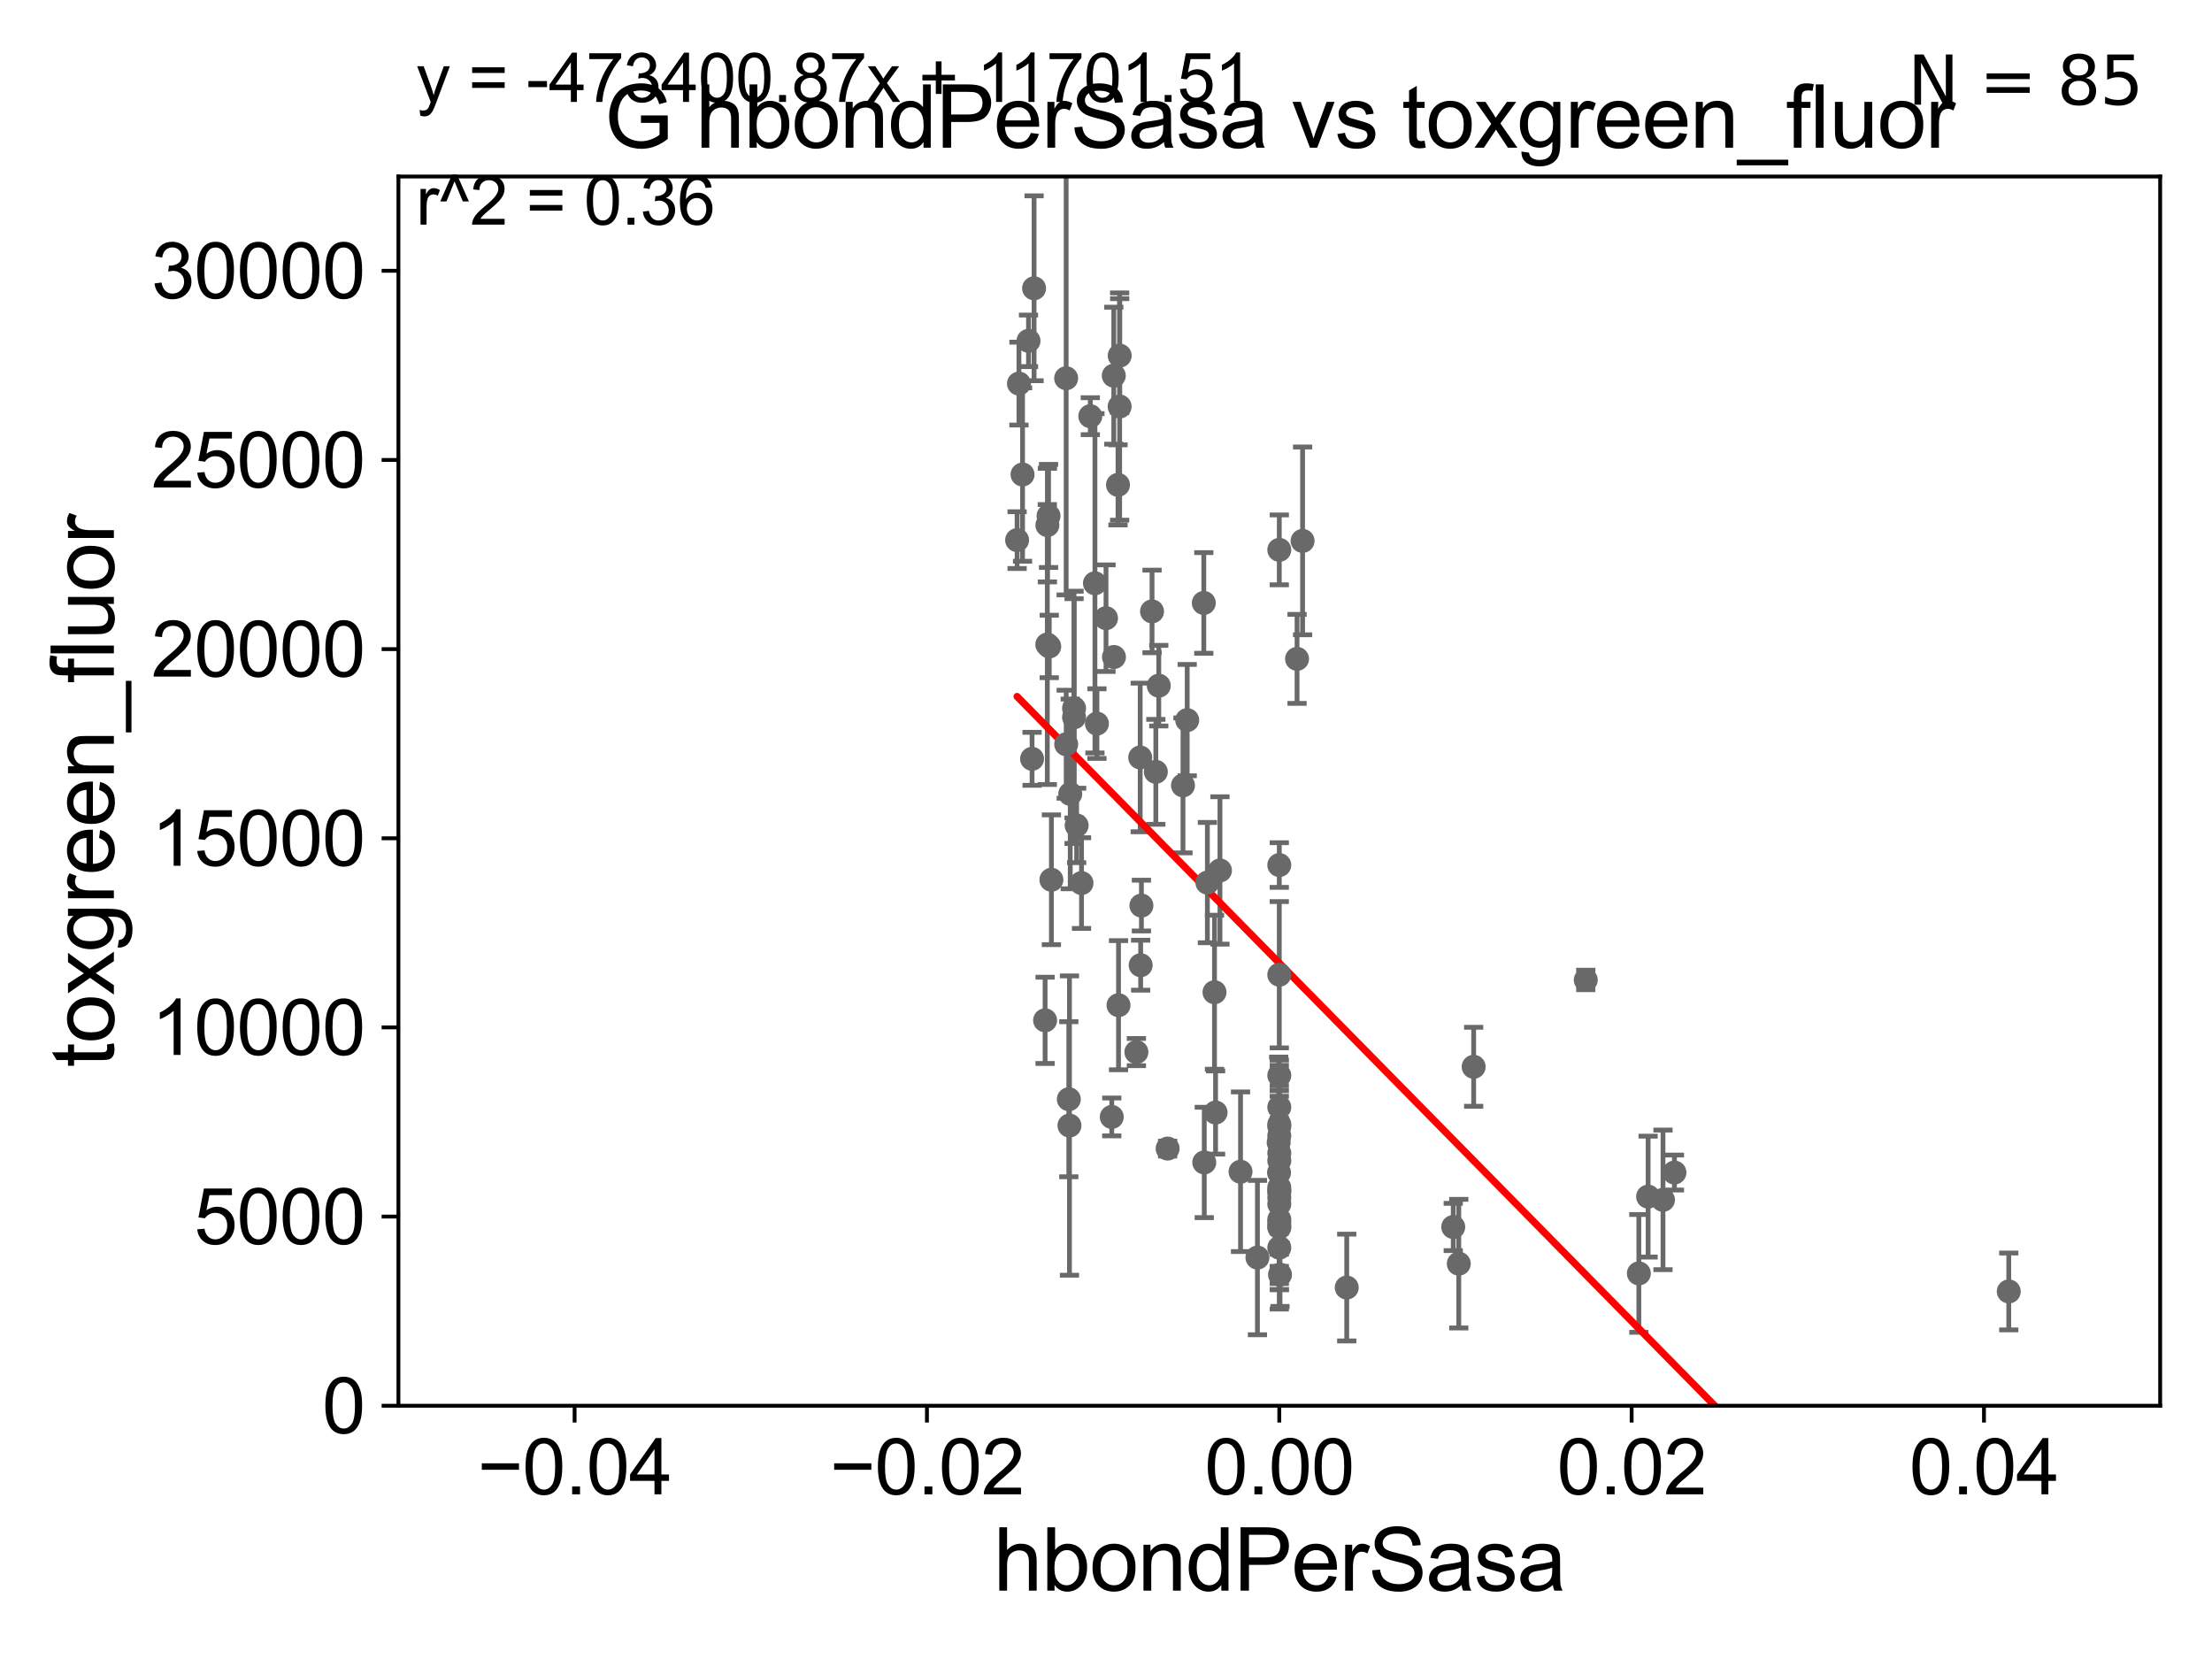 <?xml version="1.0" encoding="utf-8" standalone="no"?>
<!DOCTYPE svg PUBLIC "-//W3C//DTD SVG 1.1//EN"
  "http://www.w3.org/Graphics/SVG/1.1/DTD/svg11.dtd">
<svg xmlns:xlink="http://www.w3.org/1999/xlink" width="460.8pt" height="345.6pt" viewBox="0 0 460.8 345.6" xmlns="http://www.w3.org/2000/svg" version="1.1">
 <defs>
  <style type="text/css">*{stroke-linejoin: round; stroke-linecap: butt}</style>
 </defs>
 <g id="figure_1">
  <g id="patch_1">
   <path d="M 0 345.6 
L 460.8 345.6 
L 460.8 0 
L 0 0 
z
" style="fill: #ffffff"/>
  </g>
  <g id="axes_1">
   <g id="patch_2">
    <path d="M 83 292.84 
L 450 292.84 
L 450 36.775 
L 83 36.775 
z
" style="fill: #ffffff"/>
   </g>
   <g id="PathCollection_1">
    <defs>
     <path id="m9b7eecf94f" d="M 0 1.118 
C 0.297 1.118 0.581 1 0.791 0.791 
C 1 0.581 1.118 0.297 1.118 0 
C 1.118 -0.297 1 -0.581 0.791 -0.791 
C 0.581 -1 0.297 -1.118 0 -1.118 
C -0.297 -1.118 -0.581 -1 -0.791 -0.791 
C -1 -0.581 -1.118 -0.297 -1.118 0 
C -1.118 0.297 -1 0.581 -0.791 0.791 
C -0.581 1 -0.297 1.118 0 1.118 
z
" style="stroke: #696969"/>
    </defs>
    <g clip-path="url(#p70f671bc4d)">
     <use xlink:href="#m9b7eecf94f" x="228.096" y="121.509" style="fill: #696969; stroke: #696969"/>
     <use xlink:href="#m9b7eecf94f" x="348.817" y="244.261" style="fill: #696969; stroke: #696969"/>
     <use xlink:href="#m9b7eecf94f" x="266.5" y="248.062" style="fill: #696969; stroke: #696969"/>
     <use xlink:href="#m9b7eecf94f" x="266.5" y="259.913" style="fill: #696969; stroke: #696969"/>
     <use xlink:href="#m9b7eecf94f" x="225.3" y="183.96" style="fill: #696969; stroke: #696969"/>
     <use xlink:href="#m9b7eecf94f" x="266.445" y="244.277" style="fill: #696969; stroke: #696969"/>
     <use xlink:href="#m9b7eecf94f" x="253.004" y="206.701" style="fill: #696969; stroke: #696969"/>
     <use xlink:href="#m9b7eecf94f" x="418.463" y="269.033" style="fill: #696969; stroke: #696969"/>
     <use xlink:href="#m9b7eecf94f" x="266.5" y="255.698" style="fill: #696969; stroke: #696969"/>
     <use xlink:href="#m9b7eecf94f" x="231.602" y="232.681" style="fill: #696969; stroke: #696969"/>
     <use xlink:href="#m9b7eecf94f" x="266.5" y="203.052" style="fill: #696969; stroke: #696969"/>
     <use xlink:href="#m9b7eecf94f" x="266.5" y="248.27" style="fill: #696969; stroke: #696969"/>
     <use xlink:href="#m9b7eecf94f" x="237.524" y="157.795" style="fill: #696969; stroke: #696969"/>
     <use xlink:href="#m9b7eecf94f" x="306.992" y="222.232" style="fill: #696969; stroke: #696969"/>
     <use xlink:href="#m9b7eecf94f" x="240.781" y="160.788" style="fill: #696969; stroke: #696969"/>
     <use xlink:href="#m9b7eecf94f" x="266.5" y="241.779" style="fill: #696969; stroke: #696969"/>
     <use xlink:href="#m9b7eecf94f" x="233.008" y="209.4" style="fill: #696969; stroke: #696969"/>
     <use xlink:href="#m9b7eecf94f" x="251.521" y="183.863" style="fill: #696969; stroke: #696969"/>
     <use xlink:href="#m9b7eecf94f" x="212.266" y="79.913" style="fill: #696969; stroke: #696969"/>
     <use xlink:href="#m9b7eecf94f" x="266.5" y="230.647" style="fill: #696969; stroke: #696969"/>
     <use xlink:href="#m9b7eecf94f" x="266.5" y="114.543" style="fill: #696969; stroke: #696969"/>
     <use xlink:href="#m9b7eecf94f" x="303.891" y="263.244" style="fill: #696969; stroke: #696969"/>
     <use xlink:href="#m9b7eecf94f" x="302.737" y="255.603" style="fill: #696969; stroke: #696969"/>
     <use xlink:href="#m9b7eecf94f" x="266.5" y="180.204" style="fill: #696969; stroke: #696969"/>
     <use xlink:href="#m9b7eecf94f" x="266.5" y="254.644" style="fill: #696969; stroke: #696969"/>
     <use xlink:href="#m9b7eecf94f" x="266.5" y="249.474" style="fill: #696969; stroke: #696969"/>
     <use xlink:href="#m9b7eecf94f" x="261.947" y="261.975" style="fill: #696969; stroke: #696969"/>
     <use xlink:href="#m9b7eecf94f" x="266.5" y="250.824" style="fill: #696969; stroke: #696969"/>
     <use xlink:href="#m9b7eecf94f" x="343.331" y="249.277" style="fill: #696969; stroke: #696969"/>
     <use xlink:href="#m9b7eecf94f" x="266.5" y="240.209" style="fill: #696969; stroke: #696969"/>
     <use xlink:href="#m9b7eecf94f" x="253.226" y="231.758" style="fill: #696969; stroke: #696969"/>
     <use xlink:href="#m9b7eecf94f" x="266.5" y="254.037" style="fill: #696969; stroke: #696969"/>
     <use xlink:href="#m9b7eecf94f" x="266.5" y="224.022" style="fill: #696969; stroke: #696969"/>
     <use xlink:href="#m9b7eecf94f" x="346.432" y="249.953" style="fill: #696969; stroke: #696969"/>
     <use xlink:href="#m9b7eecf94f" x="266.372" y="238" style="fill: #696969; stroke: #696969"/>
     <use xlink:href="#m9b7eecf94f" x="330.345" y="204.143" style="fill: #696969; stroke: #696969"/>
     <use xlink:href="#m9b7eecf94f" x="258.425" y="244.096" style="fill: #696969; stroke: #696969"/>
     <use xlink:href="#m9b7eecf94f" x="266.5" y="234.218" style="fill: #696969; stroke: #696969"/>
     <use xlink:href="#m9b7eecf94f" x="266.647" y="265.53" style="fill: #696969; stroke: #696969"/>
     <use xlink:href="#m9b7eecf94f" x="266.5" y="247.386" style="fill: #696969; stroke: #696969"/>
     <use xlink:href="#m9b7eecf94f" x="250.871" y="242.157" style="fill: #696969; stroke: #696969"/>
     <use xlink:href="#m9b7eecf94f" x="266.5" y="236.609" style="fill: #696969; stroke: #696969"/>
     <use xlink:href="#m9b7eecf94f" x="250.776" y="125.604" style="fill: #696969; stroke: #696969"/>
     <use xlink:href="#m9b7eecf94f" x="266.5" y="255.473" style="fill: #696969; stroke: #696969"/>
     <use xlink:href="#m9b7eecf94f" x="341.404" y="265.272" style="fill: #696969; stroke: #696969"/>
     <use xlink:href="#m9b7eecf94f" x="223.748" y="147.554" style="fill: #696969; stroke: #696969"/>
     <use xlink:href="#m9b7eecf94f" x="246.438" y="163.613" style="fill: #696969; stroke: #696969"/>
     <use xlink:href="#m9b7eecf94f" x="270.199" y="137.254" style="fill: #696969; stroke: #696969"/>
     <use xlink:href="#m9b7eecf94f" x="232.057" y="136.865" style="fill: #696969; stroke: #696969"/>
     <use xlink:href="#m9b7eecf94f" x="241.395" y="142.84" style="fill: #696969; stroke: #696969"/>
     <use xlink:href="#m9b7eecf94f" x="218.192" y="109.389" style="fill: #696969; stroke: #696969"/>
     <use xlink:href="#m9b7eecf94f" x="233.241" y="84.686" style="fill: #696969; stroke: #696969"/>
     <use xlink:href="#m9b7eecf94f" x="217.713" y="212.554" style="fill: #696969; stroke: #696969"/>
     <use xlink:href="#m9b7eecf94f" x="247.317" y="150.011" style="fill: #696969; stroke: #696969"/>
     <use xlink:href="#m9b7eecf94f" x="237.777" y="188.648" style="fill: #696969; stroke: #696969"/>
     <use xlink:href="#m9b7eecf94f" x="218.173" y="134.265" style="fill: #696969; stroke: #696969"/>
     <use xlink:href="#m9b7eecf94f" x="232.9" y="101.009" style="fill: #696969; stroke: #696969"/>
     <use xlink:href="#m9b7eecf94f" x="223.747" y="149.433" style="fill: #696969; stroke: #696969"/>
     <use xlink:href="#m9b7eecf94f" x="219.027" y="183.272" style="fill: #696969; stroke: #696969"/>
     <use xlink:href="#m9b7eecf94f" x="218.577" y="134.669" style="fill: #696969; stroke: #696969"/>
     <use xlink:href="#m9b7eecf94f" x="222.109" y="155.039" style="fill: #696969; stroke: #696969"/>
     <use xlink:href="#m9b7eecf94f" x="218.432" y="107.477" style="fill: #696969; stroke: #696969"/>
     <use xlink:href="#m9b7eecf94f" x="228.512" y="150.741" style="fill: #696969; stroke: #696969"/>
     <use xlink:href="#m9b7eecf94f" x="215.418" y="60.054" style="fill: #696969; stroke: #696969"/>
     <use xlink:href="#m9b7eecf94f" x="213.014" y="98.854" style="fill: #696969; stroke: #696969"/>
     <use xlink:href="#m9b7eecf94f" x="222.788" y="234.475" style="fill: #696969; stroke: #696969"/>
     <use xlink:href="#m9b7eecf94f" x="214.259" y="71.003" style="fill: #696969; stroke: #696969"/>
     <use xlink:href="#m9b7eecf94f" x="232.02" y="78.259" style="fill: #696969; stroke: #696969"/>
     <use xlink:href="#m9b7eecf94f" x="230.403" y="128.779" style="fill: #696969; stroke: #696969"/>
     <use xlink:href="#m9b7eecf94f" x="271.354" y="112.679" style="fill: #696969; stroke: #696969"/>
     <use xlink:href="#m9b7eecf94f" x="254.14" y="181.333" style="fill: #696969; stroke: #696969"/>
     <use xlink:href="#m9b7eecf94f" x="222.654" y="228.989" style="fill: #696969; stroke: #696969"/>
     <use xlink:href="#m9b7eecf94f" x="214.998" y="158.076" style="fill: #696969; stroke: #696969"/>
     <use xlink:href="#m9b7eecf94f" x="236.733" y="219.168" style="fill: #696969; stroke: #696969"/>
     <use xlink:href="#m9b7eecf94f" x="237.622" y="201.071" style="fill: #696969; stroke: #696969"/>
     <use xlink:href="#m9b7eecf94f" x="224.282" y="171.954" style="fill: #696969; stroke: #696969"/>
     <use xlink:href="#m9b7eecf94f" x="280.55" y="268.22" style="fill: #696969; stroke: #696969"/>
     <use xlink:href="#m9b7eecf94f" x="239.991" y="127.368" style="fill: #696969; stroke: #696969"/>
     <use xlink:href="#m9b7eecf94f" x="222.951" y="165.387" style="fill: #696969; stroke: #696969"/>
     <use xlink:href="#m9b7eecf94f" x="243.237" y="239.269" style="fill: #696969; stroke: #696969"/>
     <use xlink:href="#m9b7eecf94f" x="266.5" y="234.659" style="fill: #696969; stroke: #696969"/>
     <use xlink:href="#m9b7eecf94f" x="222.1" y="78.794" style="fill: #696969; stroke: #696969"/>
     <use xlink:href="#m9b7eecf94f" x="233.253" y="74.086" style="fill: #696969; stroke: #696969"/>
     <use xlink:href="#m9b7eecf94f" x="211.882" y="112.516" style="fill: #696969; stroke: #696969"/>
     <use xlink:href="#m9b7eecf94f" x="227.13" y="86.698" style="fill: #696969; stroke: #696969"/>
    </g>
   </g>
   <g id="matplotlib.axis_1">
    <g id="xtick_1">
     <g id="line2d_1">
      <defs>
       <path id="m8f4e13398b" d="M 0 0 
L 0 3.5 
" style="stroke: #000000; stroke-width: 0.8"/>
      </defs>
      <g>
       <use xlink:href="#m8f4e13398b" x="119.7" y="292.84" style="stroke: #000000; stroke-width: 0.8"/>
      </g>
     </g>
     <g id="text_1">
      <!-- −0.04 -->
      <g transform="translate(99.459 311.293)scale(0.16 -0.16)">
       <defs>
        <path id="ArialMT-2212" d="M 3381 1997 
L 356 1997 
L 356 2522 
L 3381 2522 
L 3381 1997 
z
" transform="scale(0.016)"/>
        <path id="ArialMT-30" d="M 266 2259 
Q 266 3072 433 3567 
Q 600 4063 929 4331 
Q 1259 4600 1759 4600 
Q 2128 4600 2406 4451 
Q 2684 4303 2865 4023 
Q 3047 3744 3150 3342 
Q 3253 2941 3253 2259 
Q 3253 1453 3087 958 
Q 2922 463 2592 192 
Q 2263 -78 1759 -78 
Q 1097 -78 719 397 
Q 266 969 266 2259 
z
M 844 2259 
Q 844 1131 1108 757 
Q 1372 384 1759 384 
Q 2147 384 2411 759 
Q 2675 1134 2675 2259 
Q 2675 3391 2411 3762 
Q 2147 4134 1753 4134 
Q 1366 4134 1134 3806 
Q 844 3388 844 2259 
z
" transform="scale(0.016)"/>
        <path id="ArialMT-2e" d="M 581 0 
L 581 641 
L 1222 641 
L 1222 0 
L 581 0 
z
" transform="scale(0.016)"/>
        <path id="ArialMT-34" d="M 2069 0 
L 2069 1097 
L 81 1097 
L 81 1613 
L 2172 4581 
L 2631 4581 
L 2631 1613 
L 3250 1613 
L 3250 1097 
L 2631 1097 
L 2631 0 
L 2069 0 
z
M 2069 1613 
L 2069 3678 
L 634 1613 
L 2069 1613 
z
" transform="scale(0.016)"/>
       </defs>
       <use xlink:href="#ArialMT-2212"/>
       <use xlink:href="#ArialMT-30" x="58.398"/>
       <use xlink:href="#ArialMT-2e" x="114.014"/>
       <use xlink:href="#ArialMT-30" x="141.797"/>
       <use xlink:href="#ArialMT-34" x="197.412"/>
      </g>
     </g>
    </g>
    <g id="xtick_2">
     <g id="line2d_2">
      <g>
       <use xlink:href="#m8f4e13398b" x="193.1" y="292.84" style="stroke: #000000; stroke-width: 0.8"/>
      </g>
     </g>
     <g id="text_2">
      <!-- −0.02 -->
      <g transform="translate(172.859 311.293)scale(0.16 -0.16)">
       <defs>
        <path id="ArialMT-32" d="M 3222 541 
L 3222 0 
L 194 0 
Q 188 203 259 391 
Q 375 700 629 1000 
Q 884 1300 1366 1694 
Q 2113 2306 2375 2664 
Q 2638 3022 2638 3341 
Q 2638 3675 2398 3904 
Q 2159 4134 1775 4134 
Q 1369 4134 1125 3890 
Q 881 3647 878 3216 
L 300 3275 
Q 359 3922 746 4261 
Q 1134 4600 1788 4600 
Q 2447 4600 2831 4234 
Q 3216 3869 3216 3328 
Q 3216 3053 3103 2787 
Q 2991 2522 2730 2228 
Q 2469 1934 1863 1422 
Q 1356 997 1212 845 
Q 1069 694 975 541 
L 3222 541 
z
" transform="scale(0.016)"/>
       </defs>
       <use xlink:href="#ArialMT-2212"/>
       <use xlink:href="#ArialMT-30" x="58.398"/>
       <use xlink:href="#ArialMT-2e" x="114.014"/>
       <use xlink:href="#ArialMT-30" x="141.797"/>
       <use xlink:href="#ArialMT-32" x="197.412"/>
      </g>
     </g>
    </g>
    <g id="xtick_3">
     <g id="line2d_3">
      <g>
       <use xlink:href="#m8f4e13398b" x="266.5" y="292.84" style="stroke: #000000; stroke-width: 0.8"/>
      </g>
     </g>
     <g id="text_3">
      <!-- 0.00 -->
      <g transform="translate(250.931 311.293)scale(0.16 -0.16)">
       <use xlink:href="#ArialMT-30"/>
       <use xlink:href="#ArialMT-2e" x="55.615"/>
       <use xlink:href="#ArialMT-30" x="83.398"/>
       <use xlink:href="#ArialMT-30" x="139.014"/>
      </g>
     </g>
    </g>
    <g id="xtick_4">
     <g id="line2d_4">
      <g>
       <use xlink:href="#m8f4e13398b" x="339.9" y="292.84" style="stroke: #000000; stroke-width: 0.8"/>
      </g>
     </g>
     <g id="text_4">
      <!-- 0.02 -->
      <g transform="translate(324.331 311.293)scale(0.16 -0.16)">
       <use xlink:href="#ArialMT-30"/>
       <use xlink:href="#ArialMT-2e" x="55.615"/>
       <use xlink:href="#ArialMT-30" x="83.398"/>
       <use xlink:href="#ArialMT-32" x="139.014"/>
      </g>
     </g>
    </g>
    <g id="xtick_5">
     <g id="line2d_5">
      <g>
       <use xlink:href="#m8f4e13398b" x="413.3" y="292.84" style="stroke: #000000; stroke-width: 0.8"/>
      </g>
     </g>
     <g id="text_5">
      <!-- 0.04 -->
      <g transform="translate(397.731 311.293)scale(0.16 -0.16)">
       <use xlink:href="#ArialMT-30"/>
       <use xlink:href="#ArialMT-2e" x="55.615"/>
       <use xlink:href="#ArialMT-30" x="83.398"/>
       <use xlink:href="#ArialMT-34" x="139.014"/>
      </g>
     </g>
    </g>
    <g id="text_6">
     <!-- hbondPerSasa -->
     <g transform="translate(206.958 331.357)scale(0.18 -0.18)">
      <defs>
       <path id="ArialMT-68" d="M 422 0 
L 422 4581 
L 984 4581 
L 984 2938 
Q 1378 3394 1978 3394 
Q 2347 3394 2619 3248 
Q 2891 3103 3008 2847 
Q 3125 2591 3125 2103 
L 3125 0 
L 2563 0 
L 2563 2103 
Q 2563 2525 2380 2717 
Q 2197 2909 1863 2909 
Q 1613 2909 1392 2779 
Q 1172 2650 1078 2428 
Q 984 2206 984 1816 
L 984 0 
L 422 0 
z
" transform="scale(0.016)"/>
       <path id="ArialMT-62" d="M 941 0 
L 419 0 
L 419 4581 
L 981 4581 
L 981 2947 
Q 1338 3394 1891 3394 
Q 2197 3394 2470 3270 
Q 2744 3147 2920 2923 
Q 3097 2700 3197 2384 
Q 3297 2069 3297 1709 
Q 3297 856 2875 390 
Q 2453 -75 1863 -75 
Q 1275 -75 941 416 
L 941 0 
z
M 934 1684 
Q 934 1088 1097 822 
Q 1363 388 1816 388 
Q 2184 388 2453 708 
Q 2722 1028 2722 1663 
Q 2722 2313 2464 2622 
Q 2206 2931 1841 2931 
Q 1472 2931 1203 2611 
Q 934 2291 934 1684 
z
" transform="scale(0.016)"/>
       <path id="ArialMT-6f" d="M 213 1659 
Q 213 2581 725 3025 
Q 1153 3394 1769 3394 
Q 2453 3394 2887 2945 
Q 3322 2497 3322 1706 
Q 3322 1066 3130 698 
Q 2938 331 2570 128 
Q 2203 -75 1769 -75 
Q 1072 -75 642 372 
Q 213 819 213 1659 
z
M 791 1659 
Q 791 1022 1069 705 
Q 1347 388 1769 388 
Q 2188 388 2466 706 
Q 2744 1025 2744 1678 
Q 2744 2294 2464 2611 
Q 2184 2928 1769 2928 
Q 1347 2928 1069 2612 
Q 791 2297 791 1659 
z
" transform="scale(0.016)"/>
       <path id="ArialMT-6e" d="M 422 0 
L 422 3319 
L 928 3319 
L 928 2847 
Q 1294 3394 1984 3394 
Q 2284 3394 2536 3286 
Q 2788 3178 2913 3003 
Q 3038 2828 3088 2588 
Q 3119 2431 3119 2041 
L 3119 0 
L 2556 0 
L 2556 2019 
Q 2556 2363 2490 2533 
Q 2425 2703 2258 2804 
Q 2091 2906 1866 2906 
Q 1506 2906 1245 2678 
Q 984 2450 984 1813 
L 984 0 
L 422 0 
z
" transform="scale(0.016)"/>
       <path id="ArialMT-64" d="M 2575 0 
L 2575 419 
Q 2259 -75 1647 -75 
Q 1250 -75 917 144 
Q 584 363 401 755 
Q 219 1147 219 1656 
Q 219 2153 384 2558 
Q 550 2963 881 3178 
Q 1213 3394 1622 3394 
Q 1922 3394 2156 3267 
Q 2391 3141 2538 2938 
L 2538 4581 
L 3097 4581 
L 3097 0 
L 2575 0 
z
M 797 1656 
Q 797 1019 1065 703 
Q 1334 388 1700 388 
Q 2069 388 2326 689 
Q 2584 991 2584 1609 
Q 2584 2291 2321 2609 
Q 2059 2928 1675 2928 
Q 1300 2928 1048 2622 
Q 797 2316 797 1656 
z
" transform="scale(0.016)"/>
       <path id="ArialMT-50" d="M 494 0 
L 494 4581 
L 2222 4581 
Q 2678 4581 2919 4538 
Q 3256 4481 3484 4323 
Q 3713 4166 3852 3881 
Q 3991 3597 3991 3256 
Q 3991 2672 3619 2267 
Q 3247 1863 2275 1863 
L 1100 1863 
L 1100 0 
L 494 0 
z
M 1100 2403 
L 2284 2403 
Q 2872 2403 3119 2622 
Q 3366 2841 3366 3238 
Q 3366 3525 3220 3729 
Q 3075 3934 2838 4000 
Q 2684 4041 2272 4041 
L 1100 4041 
L 1100 2403 
z
" transform="scale(0.016)"/>
       <path id="ArialMT-65" d="M 2694 1069 
L 3275 997 
Q 3138 488 2766 206 
Q 2394 -75 1816 -75 
Q 1088 -75 661 373 
Q 234 822 234 1631 
Q 234 2469 665 2931 
Q 1097 3394 1784 3394 
Q 2450 3394 2872 2941 
Q 3294 2488 3294 1666 
Q 3294 1616 3291 1516 
L 816 1516 
Q 847 969 1125 678 
Q 1403 388 1819 388 
Q 2128 388 2347 550 
Q 2566 713 2694 1069 
z
M 847 1978 
L 2700 1978 
Q 2663 2397 2488 2606 
Q 2219 2931 1791 2931 
Q 1403 2931 1139 2672 
Q 875 2413 847 1978 
z
" transform="scale(0.016)"/>
       <path id="ArialMT-72" d="M 416 0 
L 416 3319 
L 922 3319 
L 922 2816 
Q 1116 3169 1280 3281 
Q 1444 3394 1641 3394 
Q 1925 3394 2219 3213 
L 2025 2691 
Q 1819 2813 1613 2813 
Q 1428 2813 1281 2702 
Q 1134 2591 1072 2394 
Q 978 2094 978 1738 
L 978 0 
L 416 0 
z
" transform="scale(0.016)"/>
       <path id="ArialMT-53" d="M 288 1472 
L 859 1522 
Q 900 1178 1048 958 
Q 1197 738 1509 602 
Q 1822 466 2213 466 
Q 2559 466 2825 569 
Q 3091 672 3220 851 
Q 3350 1031 3350 1244 
Q 3350 1459 3225 1620 
Q 3100 1781 2813 1891 
Q 2628 1963 1997 2114 
Q 1366 2266 1113 2400 
Q 784 2572 623 2826 
Q 463 3081 463 3397 
Q 463 3744 659 4045 
Q 856 4347 1234 4503 
Q 1613 4659 2075 4659 
Q 2584 4659 2973 4495 
Q 3363 4331 3572 4012 
Q 3781 3694 3797 3291 
L 3216 3247 
Q 3169 3681 2898 3903 
Q 2628 4125 2100 4125 
Q 1550 4125 1298 3923 
Q 1047 3722 1047 3438 
Q 1047 3191 1225 3031 
Q 1400 2872 2139 2705 
Q 2878 2538 3153 2413 
Q 3553 2228 3743 1945 
Q 3934 1663 3934 1294 
Q 3934 928 3725 604 
Q 3516 281 3123 101 
Q 2731 -78 2241 -78 
Q 1619 -78 1198 103 
Q 778 284 539 648 
Q 300 1013 288 1472 
z
" transform="scale(0.016)"/>
       <path id="ArialMT-61" d="M 2588 409 
Q 2275 144 1986 34 
Q 1697 -75 1366 -75 
Q 819 -75 525 192 
Q 231 459 231 875 
Q 231 1119 342 1320 
Q 453 1522 633 1644 
Q 813 1766 1038 1828 
Q 1203 1872 1538 1913 
Q 2219 1994 2541 2106 
Q 2544 2222 2544 2253 
Q 2544 2597 2384 2738 
Q 2169 2928 1744 2928 
Q 1347 2928 1158 2789 
Q 969 2650 878 2297 
L 328 2372 
Q 403 2725 575 2942 
Q 747 3159 1072 3276 
Q 1397 3394 1825 3394 
Q 2250 3394 2515 3294 
Q 2781 3194 2906 3042 
Q 3031 2891 3081 2659 
Q 3109 2516 3109 2141 
L 3109 1391 
Q 3109 606 3145 398 
Q 3181 191 3288 0 
L 2700 0 
Q 2613 175 2588 409 
z
M 2541 1666 
Q 2234 1541 1622 1453 
Q 1275 1403 1131 1340 
Q 988 1278 909 1158 
Q 831 1038 831 891 
Q 831 666 1001 516 
Q 1172 366 1500 366 
Q 1825 366 2078 508 
Q 2331 650 2450 897 
Q 2541 1088 2541 1459 
L 2541 1666 
z
" transform="scale(0.016)"/>
       <path id="ArialMT-73" d="M 197 991 
L 753 1078 
Q 800 744 1014 566 
Q 1228 388 1613 388 
Q 2000 388 2187 545 
Q 2375 703 2375 916 
Q 2375 1106 2209 1216 
Q 2094 1291 1634 1406 
Q 1016 1563 777 1677 
Q 538 1791 414 1992 
Q 291 2194 291 2438 
Q 291 2659 392 2848 
Q 494 3038 669 3163 
Q 800 3259 1026 3326 
Q 1253 3394 1513 3394 
Q 1903 3394 2198 3281 
Q 2494 3169 2634 2976 
Q 2775 2784 2828 2463 
L 2278 2388 
Q 2241 2644 2061 2787 
Q 1881 2931 1553 2931 
Q 1166 2931 1000 2803 
Q 834 2675 834 2503 
Q 834 2394 903 2306 
Q 972 2216 1119 2156 
Q 1203 2125 1616 2013 
Q 2213 1853 2448 1751 
Q 2684 1650 2818 1456 
Q 2953 1263 2953 975 
Q 2953 694 2789 445 
Q 2625 197 2315 61 
Q 2006 -75 1616 -75 
Q 969 -75 630 194 
Q 291 463 197 991 
z
" transform="scale(0.016)"/>
      </defs>
      <use xlink:href="#ArialMT-68"/>
      <use xlink:href="#ArialMT-62" x="55.615"/>
      <use xlink:href="#ArialMT-6f" x="111.23"/>
      <use xlink:href="#ArialMT-6e" x="166.846"/>
      <use xlink:href="#ArialMT-64" x="222.461"/>
      <use xlink:href="#ArialMT-50" x="278.076"/>
      <use xlink:href="#ArialMT-65" x="344.775"/>
      <use xlink:href="#ArialMT-72" x="400.391"/>
      <use xlink:href="#ArialMT-53" x="433.691"/>
      <use xlink:href="#ArialMT-61" x="500.391"/>
      <use xlink:href="#ArialMT-73" x="556.006"/>
      <use xlink:href="#ArialMT-61" x="606.006"/>
     </g>
    </g>
   </g>
   <g id="matplotlib.axis_2">
    <g id="ytick_1">
     <g id="line2d_6">
      <defs>
       <path id="m797d333358" d="M 0 0 
L -3.5 0 
" style="stroke: #000000; stroke-width: 0.8"/>
      </defs>
      <g>
       <use xlink:href="#m797d333358" x="83" y="292.84" style="stroke: #000000; stroke-width: 0.8"/>
      </g>
     </g>
     <g id="text_7">
      <!-- 0 -->
      <g transform="translate(67.103 298.566)scale(0.16 -0.16)">
       <use xlink:href="#ArialMT-30"/>
      </g>
     </g>
    </g>
    <g id="ytick_2">
     <g id="line2d_7">
      <g>
       <use xlink:href="#m797d333358" x="83" y="253.435" style="stroke: #000000; stroke-width: 0.8"/>
      </g>
     </g>
     <g id="text_8">
      <!-- 5000 -->
      <g transform="translate(40.41 259.162)scale(0.16 -0.16)">
       <defs>
        <path id="ArialMT-35" d="M 266 1200 
L 856 1250 
Q 922 819 1161 601 
Q 1400 384 1738 384 
Q 2144 384 2425 690 
Q 2706 997 2706 1503 
Q 2706 1984 2436 2262 
Q 2166 2541 1728 2541 
Q 1456 2541 1237 2417 
Q 1019 2294 894 2097 
L 366 2166 
L 809 4519 
L 3088 4519 
L 3088 3981 
L 1259 3981 
L 1013 2750 
Q 1425 3038 1878 3038 
Q 2478 3038 2890 2622 
Q 3303 2206 3303 1553 
Q 3303 931 2941 478 
Q 2500 -78 1738 -78 
Q 1113 -78 717 272 
Q 322 622 266 1200 
z
" transform="scale(0.016)"/>
       </defs>
       <use xlink:href="#ArialMT-35"/>
       <use xlink:href="#ArialMT-30" x="55.615"/>
       <use xlink:href="#ArialMT-30" x="111.23"/>
       <use xlink:href="#ArialMT-30" x="166.846"/>
      </g>
     </g>
    </g>
    <g id="ytick_3">
     <g id="line2d_8">
      <g>
       <use xlink:href="#m797d333358" x="83" y="214.031" style="stroke: #000000; stroke-width: 0.8"/>
      </g>
     </g>
     <g id="text_9">
      <!-- 10000 -->
      <g transform="translate(31.512 219.757)scale(0.16 -0.16)">
       <defs>
        <path id="ArialMT-31" d="M 2384 0 
L 1822 0 
L 1822 3584 
Q 1619 3391 1289 3197 
Q 959 3003 697 2906 
L 697 3450 
Q 1169 3672 1522 3987 
Q 1875 4303 2022 4600 
L 2384 4600 
L 2384 0 
z
" transform="scale(0.016)"/>
       </defs>
       <use xlink:href="#ArialMT-31"/>
       <use xlink:href="#ArialMT-30" x="55.615"/>
       <use xlink:href="#ArialMT-30" x="111.23"/>
       <use xlink:href="#ArialMT-30" x="166.846"/>
       <use xlink:href="#ArialMT-30" x="222.461"/>
      </g>
     </g>
    </g>
    <g id="ytick_4">
     <g id="line2d_9">
      <g>
       <use xlink:href="#m797d333358" x="83" y="174.626" style="stroke: #000000; stroke-width: 0.8"/>
      </g>
     </g>
     <g id="text_10">
      <!-- 15000 -->
      <g transform="translate(31.512 180.352)scale(0.16 -0.16)">
       <use xlink:href="#ArialMT-31"/>
       <use xlink:href="#ArialMT-35" x="55.615"/>
       <use xlink:href="#ArialMT-30" x="111.23"/>
       <use xlink:href="#ArialMT-30" x="166.846"/>
       <use xlink:href="#ArialMT-30" x="222.461"/>
      </g>
     </g>
    </g>
    <g id="ytick_5">
     <g id="line2d_10">
      <g>
       <use xlink:href="#m797d333358" x="83" y="135.221" style="stroke: #000000; stroke-width: 0.8"/>
      </g>
     </g>
     <g id="text_11">
      <!-- 20000 -->
      <g transform="translate(31.512 140.948)scale(0.16 -0.16)">
       <use xlink:href="#ArialMT-32"/>
       <use xlink:href="#ArialMT-30" x="55.615"/>
       <use xlink:href="#ArialMT-30" x="111.23"/>
       <use xlink:href="#ArialMT-30" x="166.846"/>
       <use xlink:href="#ArialMT-30" x="222.461"/>
      </g>
     </g>
    </g>
    <g id="ytick_6">
     <g id="line2d_11">
      <g>
       <use xlink:href="#m797d333358" x="83" y="95.817" style="stroke: #000000; stroke-width: 0.8"/>
      </g>
     </g>
     <g id="text_12">
      <!-- 25000 -->
      <g transform="translate(31.512 101.543)scale(0.16 -0.16)">
       <use xlink:href="#ArialMT-32"/>
       <use xlink:href="#ArialMT-35" x="55.615"/>
       <use xlink:href="#ArialMT-30" x="111.23"/>
       <use xlink:href="#ArialMT-30" x="166.846"/>
       <use xlink:href="#ArialMT-30" x="222.461"/>
      </g>
     </g>
    </g>
    <g id="ytick_7">
     <g id="line2d_12">
      <g>
       <use xlink:href="#m797d333358" x="83" y="56.412" style="stroke: #000000; stroke-width: 0.8"/>
      </g>
     </g>
     <g id="text_13">
      <!-- 30000 -->
      <g transform="translate(31.512 62.138)scale(0.16 -0.16)">
       <defs>
        <path id="ArialMT-33" d="M 269 1209 
L 831 1284 
Q 928 806 1161 595 
Q 1394 384 1728 384 
Q 2125 384 2398 659 
Q 2672 934 2672 1341 
Q 2672 1728 2419 1979 
Q 2166 2231 1775 2231 
Q 1616 2231 1378 2169 
L 1441 2663 
Q 1497 2656 1531 2656 
Q 1891 2656 2178 2843 
Q 2466 3031 2466 3422 
Q 2466 3731 2256 3934 
Q 2047 4138 1716 4138 
Q 1388 4138 1169 3931 
Q 950 3725 888 3313 
L 325 3413 
Q 428 3978 793 4289 
Q 1159 4600 1703 4600 
Q 2078 4600 2393 4439 
Q 2709 4278 2876 4000 
Q 3044 3722 3044 3409 
Q 3044 3113 2884 2869 
Q 2725 2625 2413 2481 
Q 2819 2388 3044 2092 
Q 3269 1797 3269 1353 
Q 3269 753 2831 336 
Q 2394 -81 1725 -81 
Q 1122 -81 723 278 
Q 325 638 269 1209 
z
" transform="scale(0.016)"/>
       </defs>
       <use xlink:href="#ArialMT-33"/>
       <use xlink:href="#ArialMT-30" x="55.615"/>
       <use xlink:href="#ArialMT-30" x="111.23"/>
       <use xlink:href="#ArialMT-30" x="166.846"/>
       <use xlink:href="#ArialMT-30" x="222.461"/>
      </g>
     </g>
    </g>
    <g id="text_14">
     <!-- toxgreen_fluor -->
     <g transform="translate(23.724 222.34)rotate(-90)scale(0.18 -0.18)">
      <defs>
       <path id="ArialMT-74" d="M 1650 503 
L 1731 6 
Q 1494 -44 1306 -44 
Q 1000 -44 831 53 
Q 663 150 594 308 
Q 525 466 525 972 
L 525 2881 
L 113 2881 
L 113 3319 
L 525 3319 
L 525 4141 
L 1084 4478 
L 1084 3319 
L 1650 3319 
L 1650 2881 
L 1084 2881 
L 1084 941 
Q 1084 700 1114 631 
Q 1144 563 1211 522 
Q 1278 481 1403 481 
Q 1497 481 1650 503 
z
" transform="scale(0.016)"/>
       <path id="ArialMT-78" d="M 47 0 
L 1259 1725 
L 138 3319 
L 841 3319 
L 1350 2541 
Q 1494 2319 1581 2169 
Q 1719 2375 1834 2534 
L 2394 3319 
L 3066 3319 
L 1919 1756 
L 3153 0 
L 2463 0 
L 1781 1031 
L 1600 1309 
L 728 0 
L 47 0 
z
" transform="scale(0.016)"/>
       <path id="ArialMT-67" d="M 319 -275 
L 866 -356 
Q 900 -609 1056 -725 
Q 1266 -881 1628 -881 
Q 2019 -881 2231 -725 
Q 2444 -569 2519 -288 
Q 2563 -116 2559 434 
Q 2191 0 1641 0 
Q 956 0 581 494 
Q 206 988 206 1678 
Q 206 2153 378 2554 
Q 550 2956 876 3175 
Q 1203 3394 1644 3394 
Q 2231 3394 2613 2919 
L 2613 3319 
L 3131 3319 
L 3131 450 
Q 3131 -325 2973 -648 
Q 2816 -972 2473 -1159 
Q 2131 -1347 1631 -1347 
Q 1038 -1347 672 -1080 
Q 306 -813 319 -275 
z
M 784 1719 
Q 784 1066 1043 766 
Q 1303 466 1694 466 
Q 2081 466 2343 764 
Q 2606 1063 2606 1700 
Q 2606 2309 2336 2618 
Q 2066 2928 1684 2928 
Q 1309 2928 1046 2623 
Q 784 2319 784 1719 
z
" transform="scale(0.016)"/>
       <path id="ArialMT-5f" d="M -97 -1272 
L -97 -866 
L 3631 -866 
L 3631 -1272 
L -97 -1272 
z
" transform="scale(0.016)"/>
       <path id="ArialMT-66" d="M 556 0 
L 556 2881 
L 59 2881 
L 59 3319 
L 556 3319 
L 556 3672 
Q 556 4006 616 4169 
Q 697 4388 901 4523 
Q 1106 4659 1475 4659 
Q 1713 4659 2000 4603 
L 1916 4113 
Q 1741 4144 1584 4144 
Q 1328 4144 1222 4034 
Q 1116 3925 1116 3625 
L 1116 3319 
L 1763 3319 
L 1763 2881 
L 1116 2881 
L 1116 0 
L 556 0 
z
" transform="scale(0.016)"/>
       <path id="ArialMT-6c" d="M 409 0 
L 409 4581 
L 972 4581 
L 972 0 
L 409 0 
z
" transform="scale(0.016)"/>
       <path id="ArialMT-75" d="M 2597 0 
L 2597 488 
Q 2209 -75 1544 -75 
Q 1250 -75 995 37 
Q 741 150 617 320 
Q 494 491 444 738 
Q 409 903 409 1263 
L 409 3319 
L 972 3319 
L 972 1478 
Q 972 1038 1006 884 
Q 1059 663 1231 536 
Q 1403 409 1656 409 
Q 1909 409 2131 539 
Q 2353 669 2445 892 
Q 2538 1116 2538 1541 
L 2538 3319 
L 3100 3319 
L 3100 0 
L 2597 0 
z
" transform="scale(0.016)"/>
      </defs>
      <use xlink:href="#ArialMT-74"/>
      <use xlink:href="#ArialMT-6f" x="27.783"/>
      <use xlink:href="#ArialMT-78" x="83.398"/>
      <use xlink:href="#ArialMT-67" x="133.398"/>
      <use xlink:href="#ArialMT-72" x="189.014"/>
      <use xlink:href="#ArialMT-65" x="222.314"/>
      <use xlink:href="#ArialMT-65" x="277.93"/>
      <use xlink:href="#ArialMT-6e" x="333.545"/>
      <use xlink:href="#ArialMT-5f" x="389.16"/>
      <use xlink:href="#ArialMT-66" x="444.775"/>
      <use xlink:href="#ArialMT-6c" x="472.559"/>
      <use xlink:href="#ArialMT-75" x="494.775"/>
      <use xlink:href="#ArialMT-6f" x="550.391"/>
      <use xlink:href="#ArialMT-72" x="606.006"/>
     </g>
    </g>
   </g>
   <g id="LineCollection_1">
    <path d="M 228.096 156.853 
L 228.096 86.165 
" clip-path="url(#p70f671bc4d)" style="fill: none; stroke: #696969"/>
    <path d="M 348.817 247.901 
L 348.817 240.621 
" clip-path="url(#p70f671bc4d)" style="fill: none; stroke: #696969"/>
    <path d="M 266.5 254.149 
L 266.5 241.976 
" clip-path="url(#p70f671bc4d)" style="fill: none; stroke: #696969"/>
    <path d="M 266.5 272.705 
L 266.5 247.12 
" clip-path="url(#p70f671bc4d)" style="fill: none; stroke: #696969"/>
    <path d="M 225.3 193.404 
L 225.3 174.516 
" clip-path="url(#p70f671bc4d)" style="fill: none; stroke: #696969"/>
    <path d="M 266.445 254.255 
L 266.445 234.299 
" clip-path="url(#p70f671bc4d)" style="fill: none; stroke: #696969"/>
    <path d="M 253.004 222.743 
L 253.004 190.658 
" clip-path="url(#p70f671bc4d)" style="fill: none; stroke: #696969"/>
    <path d="M 418.463 277.041 
L 418.463 261.025 
" clip-path="url(#p70f671bc4d)" style="fill: none; stroke: #696969"/>
    <path d="M 266.5 263.806 
L 266.5 247.59 
" clip-path="url(#p70f671bc4d)" style="fill: none; stroke: #696969"/>
    <path d="M 231.602 236.627 
L 231.602 228.734 
" clip-path="url(#p70f671bc4d)" style="fill: none; stroke: #696969"/>
    <path d="M 266.5 218.291 
L 266.5 187.812 
" clip-path="url(#p70f671bc4d)" style="fill: none; stroke: #696969"/>
    <path d="M 266.5 256.868 
L 266.5 239.671 
" clip-path="url(#p70f671bc4d)" style="fill: none; stroke: #696969"/>
    <path d="M 237.524 173.272 
L 237.524 142.317 
" clip-path="url(#p70f671bc4d)" style="fill: none; stroke: #696969"/>
    <path d="M 306.992 230.461 
L 306.992 214.002 
" clip-path="url(#p70f671bc4d)" style="fill: none; stroke: #696969"/>
    <path d="M 240.781 171.716 
L 240.781 149.86 
" clip-path="url(#p70f671bc4d)" style="fill: none; stroke: #696969"/>
    <path d="M 266.5 249.921 
L 266.5 233.637 
" clip-path="url(#p70f671bc4d)" style="fill: none; stroke: #696969"/>
    <path d="M 233.008 222.85 
L 233.008 195.951 
" clip-path="url(#p70f671bc4d)" style="fill: none; stroke: #696969"/>
    <path d="M 251.521 196.395 
L 251.521 171.332 
" clip-path="url(#p70f671bc4d)" style="fill: none; stroke: #696969"/>
    <path d="M 212.266 88.543 
L 212.266 71.283 
" clip-path="url(#p70f671bc4d)" style="fill: none; stroke: #696969"/>
    <path d="M 266.5 232.928 
L 266.5 228.365 
" clip-path="url(#p70f671bc4d)" style="fill: none; stroke: #696969"/>
    <path d="M 266.5 121.822 
L 266.5 107.264 
" clip-path="url(#p70f671bc4d)" style="fill: none; stroke: #696969"/>
    <path d="M 303.891 276.639 
L 303.891 249.848 
" clip-path="url(#p70f671bc4d)" style="fill: none; stroke: #696969"/>
    <path d="M 302.737 260.527 
L 302.737 250.679 
" clip-path="url(#p70f671bc4d)" style="fill: none; stroke: #696969"/>
    <path d="M 266.5 184.856 
L 266.5 175.551 
" clip-path="url(#p70f671bc4d)" style="fill: none; stroke: #696969"/>
    <path d="M 266.5 268.669 
L 266.5 240.618 
" clip-path="url(#p70f671bc4d)" style="fill: none; stroke: #696969"/>
    <path d="M 266.5 264.585 
L 266.5 234.362 
" clip-path="url(#p70f671bc4d)" style="fill: none; stroke: #696969"/>
    <path d="M 261.947 278.053 
L 261.947 245.896 
" clip-path="url(#p70f671bc4d)" style="fill: none; stroke: #696969"/>
    <path d="M 266.5 267.388 
L 266.5 234.26 
" clip-path="url(#p70f671bc4d)" style="fill: none; stroke: #696969"/>
    <path d="M 343.331 261.868 
L 343.331 236.686 
" clip-path="url(#p70f671bc4d)" style="fill: none; stroke: #696969"/>
    <path d="M 266.5 245.196 
L 266.5 235.223 
" clip-path="url(#p70f671bc4d)" style="fill: none; stroke: #696969"/>
    <path d="M 253.226 240.424 
L 253.226 223.092 
" clip-path="url(#p70f671bc4d)" style="fill: none; stroke: #696969"/>
    <path d="M 266.5 268.638 
L 266.5 239.436 
" clip-path="url(#p70f671bc4d)" style="fill: none; stroke: #696969"/>
    <path d="M 266.5 227.21 
L 266.5 220.833 
" clip-path="url(#p70f671bc4d)" style="fill: none; stroke: #696969"/>
    <path d="M 346.432 264.492 
L 346.432 235.413 
" clip-path="url(#p70f671bc4d)" style="fill: none; stroke: #696969"/>
    <path d="M 266.372 255.789 
L 266.372 220.212 
" clip-path="url(#p70f671bc4d)" style="fill: none; stroke: #696969"/>
    <path d="M 330.345 206.174 
L 330.345 202.111 
" clip-path="url(#p70f671bc4d)" style="fill: none; stroke: #696969"/>
    <path d="M 258.425 260.72 
L 258.425 227.471 
" clip-path="url(#p70f671bc4d)" style="fill: none; stroke: #696969"/>
    <path d="M 266.5 242.263 
L 266.5 226.173 
" clip-path="url(#p70f671bc4d)" style="fill: none; stroke: #696969"/>
    <path d="M 266.647 272.148 
L 266.647 258.911 
" clip-path="url(#p70f671bc4d)" style="fill: none; stroke: #696969"/>
    <path d="M 266.5 251.408 
L 266.5 243.365 
" clip-path="url(#p70f671bc4d)" style="fill: none; stroke: #696969"/>
    <path d="M 250.871 253.647 
L 250.871 230.666 
" clip-path="url(#p70f671bc4d)" style="fill: none; stroke: #696969"/>
    <path d="M 266.5 251.274 
L 266.5 221.944 
" clip-path="url(#p70f671bc4d)" style="fill: none; stroke: #696969"/>
    <path d="M 250.776 136.09 
L 250.776 115.117 
" clip-path="url(#p70f671bc4d)" style="fill: none; stroke: #696969"/>
    <path d="M 266.5 261.269 
L 266.5 249.676 
" clip-path="url(#p70f671bc4d)" style="fill: none; stroke: #696969"/>
    <path d="M 341.404 277.542 
L 341.404 253.001 
" clip-path="url(#p70f671bc4d)" style="fill: none; stroke: #696969"/>
    <path d="M 223.748 170.389 
L 223.748 124.719 
" clip-path="url(#p70f671bc4d)" style="fill: none; stroke: #696969"/>
    <path d="M 246.438 177.668 
L 246.438 149.557 
" clip-path="url(#p70f671bc4d)" style="fill: none; stroke: #696969"/>
    <path d="M 270.199 146.526 
L 270.199 127.983 
" clip-path="url(#p70f671bc4d)" style="fill: none; stroke: #696969"/>
    <path d="M 232.057 137.403 
L 232.057 136.327 
" clip-path="url(#p70f671bc4d)" style="fill: none; stroke: #696969"/>
    <path d="M 241.395 151.238 
L 241.395 134.442 
" clip-path="url(#p70f671bc4d)" style="fill: none; stroke: #696969"/>
    <path d="M 218.192 121.222 
L 218.192 97.555 
" clip-path="url(#p70f671bc4d)" style="fill: none; stroke: #696969"/>
    <path d="M 233.241 108.359 
L 233.241 61.014 
" clip-path="url(#p70f671bc4d)" style="fill: none; stroke: #696969"/>
    <path d="M 217.713 221.54 
L 217.713 203.569 
" clip-path="url(#p70f671bc4d)" style="fill: none; stroke: #696969"/>
    <path d="M 247.317 161.605 
L 247.317 138.416 
" clip-path="url(#p70f671bc4d)" style="fill: none; stroke: #696969"/>
    <path d="M 237.777 193.934 
L 237.777 183.362 
" clip-path="url(#p70f671bc4d)" style="fill: none; stroke: #696969"/>
    <path d="M 218.173 163.427 
L 218.173 105.104 
" clip-path="url(#p70f671bc4d)" style="fill: none; stroke: #696969"/>
    <path d="M 232.9 109.352 
L 232.9 92.666 
" clip-path="url(#p70f671bc4d)" style="fill: none; stroke: #696969"/>
    <path d="M 223.747 175.705 
L 223.747 123.161 
" clip-path="url(#p70f671bc4d)" style="fill: none; stroke: #696969"/>
    <path d="M 219.027 196.787 
L 219.027 169.756 
" clip-path="url(#p70f671bc4d)" style="fill: none; stroke: #696969"/>
    <path d="M 218.577 141.174 
L 218.577 128.164 
" clip-path="url(#p70f671bc4d)" style="fill: none; stroke: #696969"/>
    <path d="M 222.109 166.291 
L 222.109 143.787 
" clip-path="url(#p70f671bc4d)" style="fill: none; stroke: #696969"/>
    <path d="M 218.432 118.22 
L 218.432 96.734 
" clip-path="url(#p70f671bc4d)" style="fill: none; stroke: #696969"/>
    <path d="M 228.512 157.997 
L 228.512 143.485 
" clip-path="url(#p70f671bc4d)" style="fill: none; stroke: #696969"/>
    <path d="M 215.418 79.311 
L 215.418 40.796 
" clip-path="url(#p70f671bc4d)" style="fill: none; stroke: #696969"/>
    <path d="M 213.014 116.912 
L 213.014 80.797 
" clip-path="url(#p70f671bc4d)" style="fill: none; stroke: #696969"/>
    <path d="M 222.788 265.648 
L 222.788 203.303 
" clip-path="url(#p70f671bc4d)" style="fill: none; stroke: #696969"/>
    <path d="M 214.259 76.37 
L 214.259 65.636 
" clip-path="url(#p70f671bc4d)" style="fill: none; stroke: #696969"/>
    <path d="M 232.02 92.522 
L 232.02 63.995 
" clip-path="url(#p70f671bc4d)" style="fill: none; stroke: #696969"/>
    <path d="M 230.403 139.882 
L 230.403 117.676 
" clip-path="url(#p70f671bc4d)" style="fill: none; stroke: #696969"/>
    <path d="M 271.354 132.241 
L 271.354 93.117 
" clip-path="url(#p70f671bc4d)" style="fill: none; stroke: #696969"/>
    <path d="M 254.14 196.682 
L 254.14 165.984 
" clip-path="url(#p70f671bc4d)" style="fill: none; stroke: #696969"/>
    <path d="M 222.654 245.137 
L 222.654 212.84 
" clip-path="url(#p70f671bc4d)" style="fill: none; stroke: #696969"/>
    <path d="M 214.998 163.596 
L 214.998 152.555 
" clip-path="url(#p70f671bc4d)" style="fill: none; stroke: #696969"/>
    <path d="M 236.733 222 
L 236.733 216.336 
" clip-path="url(#p70f671bc4d)" style="fill: none; stroke: #696969"/>
    <path d="M 237.622 206.275 
L 237.622 195.868 
" clip-path="url(#p70f671bc4d)" style="fill: none; stroke: #696969"/>
    <path d="M 224.282 179.702 
L 224.282 164.206 
" clip-path="url(#p70f671bc4d)" style="fill: none; stroke: #696969"/>
    <path d="M 280.55 279.341 
L 280.55 257.098 
" clip-path="url(#p70f671bc4d)" style="fill: none; stroke: #696969"/>
    <path d="M 239.991 135.966 
L 239.991 118.769 
" clip-path="url(#p70f671bc4d)" style="fill: none; stroke: #696969"/>
    <path d="M 222.951 185.147 
L 222.951 145.627 
" clip-path="url(#p70f671bc4d)" style="fill: none; stroke: #696969"/>
    <path d="M 243.237 240.823 
L 243.237 237.715 
" clip-path="url(#p70f671bc4d)" style="fill: none; stroke: #696969"/>
    <path d="M 266.5 245.147 
L 266.5 224.171 
" clip-path="url(#p70f671bc4d)" style="fill: none; stroke: #696969"/>
    <path d="M 222.1 123.929 
L 222.1 33.658 
" clip-path="url(#p70f671bc4d)" style="fill: none; stroke: #696969"/>
    <path d="M 233.253 85.949 
L 233.253 62.223 
" clip-path="url(#p70f671bc4d)" style="fill: none; stroke: #696969"/>
    <path d="M 211.882 118.43 
L 211.882 106.603 
" clip-path="url(#p70f671bc4d)" style="fill: none; stroke: #696969"/>
    <path d="M 227.13 90.541 
L 227.13 82.854 
" clip-path="url(#p70f671bc4d)" style="fill: none; stroke: #696969"/>
   </g>
   <g id="line2d_13">
    <defs>
     <path id="m160b5a6749" d="M 2 0 
L -2 -0 
" style="stroke: #696969"/>
    </defs>
    <g clip-path="url(#p70f671bc4d)">
     <use xlink:href="#m160b5a6749" x="228.096" y="156.853" style="fill: #696969; stroke: #696969"/>
     <use xlink:href="#m160b5a6749" x="348.817" y="247.901" style="fill: #696969; stroke: #696969"/>
     <use xlink:href="#m160b5a6749" x="266.5" y="254.149" style="fill: #696969; stroke: #696969"/>
     <use xlink:href="#m160b5a6749" x="266.5" y="272.705" style="fill: #696969; stroke: #696969"/>
     <use xlink:href="#m160b5a6749" x="225.3" y="193.404" style="fill: #696969; stroke: #696969"/>
     <use xlink:href="#m160b5a6749" x="266.445" y="254.255" style="fill: #696969; stroke: #696969"/>
     <use xlink:href="#m160b5a6749" x="253.004" y="222.743" style="fill: #696969; stroke: #696969"/>
     <use xlink:href="#m160b5a6749" x="418.463" y="277.041" style="fill: #696969; stroke: #696969"/>
     <use xlink:href="#m160b5a6749" x="266.5" y="263.806" style="fill: #696969; stroke: #696969"/>
     <use xlink:href="#m160b5a6749" x="231.602" y="236.627" style="fill: #696969; stroke: #696969"/>
     <use xlink:href="#m160b5a6749" x="266.5" y="218.291" style="fill: #696969; stroke: #696969"/>
     <use xlink:href="#m160b5a6749" x="266.5" y="256.868" style="fill: #696969; stroke: #696969"/>
     <use xlink:href="#m160b5a6749" x="237.524" y="173.272" style="fill: #696969; stroke: #696969"/>
     <use xlink:href="#m160b5a6749" x="306.992" y="230.461" style="fill: #696969; stroke: #696969"/>
     <use xlink:href="#m160b5a6749" x="240.781" y="171.716" style="fill: #696969; stroke: #696969"/>
     <use xlink:href="#m160b5a6749" x="266.5" y="249.921" style="fill: #696969; stroke: #696969"/>
     <use xlink:href="#m160b5a6749" x="233.008" y="222.85" style="fill: #696969; stroke: #696969"/>
     <use xlink:href="#m160b5a6749" x="251.521" y="196.395" style="fill: #696969; stroke: #696969"/>
     <use xlink:href="#m160b5a6749" x="212.266" y="88.543" style="fill: #696969; stroke: #696969"/>
     <use xlink:href="#m160b5a6749" x="266.5" y="232.928" style="fill: #696969; stroke: #696969"/>
     <use xlink:href="#m160b5a6749" x="266.5" y="121.822" style="fill: #696969; stroke: #696969"/>
     <use xlink:href="#m160b5a6749" x="303.891" y="276.639" style="fill: #696969; stroke: #696969"/>
     <use xlink:href="#m160b5a6749" x="302.737" y="260.527" style="fill: #696969; stroke: #696969"/>
     <use xlink:href="#m160b5a6749" x="266.5" y="184.856" style="fill: #696969; stroke: #696969"/>
     <use xlink:href="#m160b5a6749" x="266.5" y="268.669" style="fill: #696969; stroke: #696969"/>
     <use xlink:href="#m160b5a6749" x="266.5" y="264.585" style="fill: #696969; stroke: #696969"/>
     <use xlink:href="#m160b5a6749" x="261.947" y="278.053" style="fill: #696969; stroke: #696969"/>
     <use xlink:href="#m160b5a6749" x="266.5" y="267.388" style="fill: #696969; stroke: #696969"/>
     <use xlink:href="#m160b5a6749" x="343.331" y="261.868" style="fill: #696969; stroke: #696969"/>
     <use xlink:href="#m160b5a6749" x="266.5" y="245.196" style="fill: #696969; stroke: #696969"/>
     <use xlink:href="#m160b5a6749" x="253.226" y="240.424" style="fill: #696969; stroke: #696969"/>
     <use xlink:href="#m160b5a6749" x="266.5" y="268.638" style="fill: #696969; stroke: #696969"/>
     <use xlink:href="#m160b5a6749" x="266.5" y="227.21" style="fill: #696969; stroke: #696969"/>
     <use xlink:href="#m160b5a6749" x="346.432" y="264.492" style="fill: #696969; stroke: #696969"/>
     <use xlink:href="#m160b5a6749" x="266.372" y="255.789" style="fill: #696969; stroke: #696969"/>
     <use xlink:href="#m160b5a6749" x="330.345" y="206.174" style="fill: #696969; stroke: #696969"/>
     <use xlink:href="#m160b5a6749" x="258.425" y="260.72" style="fill: #696969; stroke: #696969"/>
     <use xlink:href="#m160b5a6749" x="266.5" y="242.263" style="fill: #696969; stroke: #696969"/>
     <use xlink:href="#m160b5a6749" x="266.647" y="272.148" style="fill: #696969; stroke: #696969"/>
     <use xlink:href="#m160b5a6749" x="266.5" y="251.408" style="fill: #696969; stroke: #696969"/>
     <use xlink:href="#m160b5a6749" x="250.871" y="253.647" style="fill: #696969; stroke: #696969"/>
     <use xlink:href="#m160b5a6749" x="266.5" y="251.274" style="fill: #696969; stroke: #696969"/>
     <use xlink:href="#m160b5a6749" x="250.776" y="136.09" style="fill: #696969; stroke: #696969"/>
     <use xlink:href="#m160b5a6749" x="266.5" y="261.269" style="fill: #696969; stroke: #696969"/>
     <use xlink:href="#m160b5a6749" x="341.404" y="277.542" style="fill: #696969; stroke: #696969"/>
     <use xlink:href="#m160b5a6749" x="223.748" y="170.389" style="fill: #696969; stroke: #696969"/>
     <use xlink:href="#m160b5a6749" x="246.438" y="177.668" style="fill: #696969; stroke: #696969"/>
     <use xlink:href="#m160b5a6749" x="270.199" y="146.526" style="fill: #696969; stroke: #696969"/>
     <use xlink:href="#m160b5a6749" x="232.057" y="137.403" style="fill: #696969; stroke: #696969"/>
     <use xlink:href="#m160b5a6749" x="241.395" y="151.238" style="fill: #696969; stroke: #696969"/>
     <use xlink:href="#m160b5a6749" x="218.192" y="121.222" style="fill: #696969; stroke: #696969"/>
     <use xlink:href="#m160b5a6749" x="233.241" y="108.359" style="fill: #696969; stroke: #696969"/>
     <use xlink:href="#m160b5a6749" x="217.713" y="221.54" style="fill: #696969; stroke: #696969"/>
     <use xlink:href="#m160b5a6749" x="247.317" y="161.605" style="fill: #696969; stroke: #696969"/>
     <use xlink:href="#m160b5a6749" x="237.777" y="193.934" style="fill: #696969; stroke: #696969"/>
     <use xlink:href="#m160b5a6749" x="218.173" y="163.427" style="fill: #696969; stroke: #696969"/>
     <use xlink:href="#m160b5a6749" x="232.9" y="109.352" style="fill: #696969; stroke: #696969"/>
     <use xlink:href="#m160b5a6749" x="223.747" y="175.705" style="fill: #696969; stroke: #696969"/>
     <use xlink:href="#m160b5a6749" x="219.027" y="196.787" style="fill: #696969; stroke: #696969"/>
     <use xlink:href="#m160b5a6749" x="218.577" y="141.174" style="fill: #696969; stroke: #696969"/>
     <use xlink:href="#m160b5a6749" x="222.109" y="166.291" style="fill: #696969; stroke: #696969"/>
     <use xlink:href="#m160b5a6749" x="218.432" y="118.22" style="fill: #696969; stroke: #696969"/>
     <use xlink:href="#m160b5a6749" x="228.512" y="157.997" style="fill: #696969; stroke: #696969"/>
     <use xlink:href="#m160b5a6749" x="215.418" y="79.311" style="fill: #696969; stroke: #696969"/>
     <use xlink:href="#m160b5a6749" x="213.014" y="116.912" style="fill: #696969; stroke: #696969"/>
     <use xlink:href="#m160b5a6749" x="222.788" y="265.648" style="fill: #696969; stroke: #696969"/>
     <use xlink:href="#m160b5a6749" x="214.259" y="76.37" style="fill: #696969; stroke: #696969"/>
     <use xlink:href="#m160b5a6749" x="232.02" y="92.522" style="fill: #696969; stroke: #696969"/>
     <use xlink:href="#m160b5a6749" x="230.403" y="139.882" style="fill: #696969; stroke: #696969"/>
     <use xlink:href="#m160b5a6749" x="271.354" y="132.241" style="fill: #696969; stroke: #696969"/>
     <use xlink:href="#m160b5a6749" x="254.14" y="196.682" style="fill: #696969; stroke: #696969"/>
     <use xlink:href="#m160b5a6749" x="222.654" y="245.137" style="fill: #696969; stroke: #696969"/>
     <use xlink:href="#m160b5a6749" x="214.998" y="163.596" style="fill: #696969; stroke: #696969"/>
     <use xlink:href="#m160b5a6749" x="236.733" y="222" style="fill: #696969; stroke: #696969"/>
     <use xlink:href="#m160b5a6749" x="237.622" y="206.275" style="fill: #696969; stroke: #696969"/>
     <use xlink:href="#m160b5a6749" x="224.282" y="179.702" style="fill: #696969; stroke: #696969"/>
     <use xlink:href="#m160b5a6749" x="280.55" y="279.341" style="fill: #696969; stroke: #696969"/>
     <use xlink:href="#m160b5a6749" x="239.991" y="135.966" style="fill: #696969; stroke: #696969"/>
     <use xlink:href="#m160b5a6749" x="222.951" y="185.147" style="fill: #696969; stroke: #696969"/>
     <use xlink:href="#m160b5a6749" x="243.237" y="240.823" style="fill: #696969; stroke: #696969"/>
     <use xlink:href="#m160b5a6749" x="266.5" y="245.147" style="fill: #696969; stroke: #696969"/>
     <use xlink:href="#m160b5a6749" x="222.1" y="123.929" style="fill: #696969; stroke: #696969"/>
     <use xlink:href="#m160b5a6749" x="233.253" y="85.949" style="fill: #696969; stroke: #696969"/>
     <use xlink:href="#m160b5a6749" x="211.882" y="118.43" style="fill: #696969; stroke: #696969"/>
     <use xlink:href="#m160b5a6749" x="227.13" y="90.541" style="fill: #696969; stroke: #696969"/>
    </g>
   </g>
   <g id="line2d_14">
    <g clip-path="url(#p70f671bc4d)">
     <use xlink:href="#m160b5a6749" x="228.096" y="86.165" style="fill: #696969; stroke: #696969"/>
     <use xlink:href="#m160b5a6749" x="348.817" y="240.621" style="fill: #696969; stroke: #696969"/>
     <use xlink:href="#m160b5a6749" x="266.5" y="241.976" style="fill: #696969; stroke: #696969"/>
     <use xlink:href="#m160b5a6749" x="266.5" y="247.12" style="fill: #696969; stroke: #696969"/>
     <use xlink:href="#m160b5a6749" x="225.3" y="174.516" style="fill: #696969; stroke: #696969"/>
     <use xlink:href="#m160b5a6749" x="266.445" y="234.299" style="fill: #696969; stroke: #696969"/>
     <use xlink:href="#m160b5a6749" x="253.004" y="190.658" style="fill: #696969; stroke: #696969"/>
     <use xlink:href="#m160b5a6749" x="418.463" y="261.025" style="fill: #696969; stroke: #696969"/>
     <use xlink:href="#m160b5a6749" x="266.5" y="247.59" style="fill: #696969; stroke: #696969"/>
     <use xlink:href="#m160b5a6749" x="231.602" y="228.734" style="fill: #696969; stroke: #696969"/>
     <use xlink:href="#m160b5a6749" x="266.5" y="187.812" style="fill: #696969; stroke: #696969"/>
     <use xlink:href="#m160b5a6749" x="266.5" y="239.671" style="fill: #696969; stroke: #696969"/>
     <use xlink:href="#m160b5a6749" x="237.524" y="142.317" style="fill: #696969; stroke: #696969"/>
     <use xlink:href="#m160b5a6749" x="306.992" y="214.002" style="fill: #696969; stroke: #696969"/>
     <use xlink:href="#m160b5a6749" x="240.781" y="149.86" style="fill: #696969; stroke: #696969"/>
     <use xlink:href="#m160b5a6749" x="266.5" y="233.637" style="fill: #696969; stroke: #696969"/>
     <use xlink:href="#m160b5a6749" x="233.008" y="195.951" style="fill: #696969; stroke: #696969"/>
     <use xlink:href="#m160b5a6749" x="251.521" y="171.332" style="fill: #696969; stroke: #696969"/>
     <use xlink:href="#m160b5a6749" x="212.266" y="71.283" style="fill: #696969; stroke: #696969"/>
     <use xlink:href="#m160b5a6749" x="266.5" y="228.365" style="fill: #696969; stroke: #696969"/>
     <use xlink:href="#m160b5a6749" x="266.5" y="107.264" style="fill: #696969; stroke: #696969"/>
     <use xlink:href="#m160b5a6749" x="303.891" y="249.848" style="fill: #696969; stroke: #696969"/>
     <use xlink:href="#m160b5a6749" x="302.737" y="250.679" style="fill: #696969; stroke: #696969"/>
     <use xlink:href="#m160b5a6749" x="266.5" y="175.551" style="fill: #696969; stroke: #696969"/>
     <use xlink:href="#m160b5a6749" x="266.5" y="240.618" style="fill: #696969; stroke: #696969"/>
     <use xlink:href="#m160b5a6749" x="266.5" y="234.362" style="fill: #696969; stroke: #696969"/>
     <use xlink:href="#m160b5a6749" x="261.947" y="245.896" style="fill: #696969; stroke: #696969"/>
     <use xlink:href="#m160b5a6749" x="266.5" y="234.26" style="fill: #696969; stroke: #696969"/>
     <use xlink:href="#m160b5a6749" x="343.331" y="236.686" style="fill: #696969; stroke: #696969"/>
     <use xlink:href="#m160b5a6749" x="266.5" y="235.223" style="fill: #696969; stroke: #696969"/>
     <use xlink:href="#m160b5a6749" x="253.226" y="223.092" style="fill: #696969; stroke: #696969"/>
     <use xlink:href="#m160b5a6749" x="266.5" y="239.436" style="fill: #696969; stroke: #696969"/>
     <use xlink:href="#m160b5a6749" x="266.5" y="220.833" style="fill: #696969; stroke: #696969"/>
     <use xlink:href="#m160b5a6749" x="346.432" y="235.413" style="fill: #696969; stroke: #696969"/>
     <use xlink:href="#m160b5a6749" x="266.372" y="220.212" style="fill: #696969; stroke: #696969"/>
     <use xlink:href="#m160b5a6749" x="330.345" y="202.111" style="fill: #696969; stroke: #696969"/>
     <use xlink:href="#m160b5a6749" x="258.425" y="227.471" style="fill: #696969; stroke: #696969"/>
     <use xlink:href="#m160b5a6749" x="266.5" y="226.173" style="fill: #696969; stroke: #696969"/>
     <use xlink:href="#m160b5a6749" x="266.647" y="258.911" style="fill: #696969; stroke: #696969"/>
     <use xlink:href="#m160b5a6749" x="266.5" y="243.365" style="fill: #696969; stroke: #696969"/>
     <use xlink:href="#m160b5a6749" x="250.871" y="230.666" style="fill: #696969; stroke: #696969"/>
     <use xlink:href="#m160b5a6749" x="266.5" y="221.944" style="fill: #696969; stroke: #696969"/>
     <use xlink:href="#m160b5a6749" x="250.776" y="115.117" style="fill: #696969; stroke: #696969"/>
     <use xlink:href="#m160b5a6749" x="266.5" y="249.676" style="fill: #696969; stroke: #696969"/>
     <use xlink:href="#m160b5a6749" x="341.404" y="253.001" style="fill: #696969; stroke: #696969"/>
     <use xlink:href="#m160b5a6749" x="223.748" y="124.719" style="fill: #696969; stroke: #696969"/>
     <use xlink:href="#m160b5a6749" x="246.438" y="149.557" style="fill: #696969; stroke: #696969"/>
     <use xlink:href="#m160b5a6749" x="270.199" y="127.983" style="fill: #696969; stroke: #696969"/>
     <use xlink:href="#m160b5a6749" x="232.057" y="136.327" style="fill: #696969; stroke: #696969"/>
     <use xlink:href="#m160b5a6749" x="241.395" y="134.442" style="fill: #696969; stroke: #696969"/>
     <use xlink:href="#m160b5a6749" x="218.192" y="97.555" style="fill: #696969; stroke: #696969"/>
     <use xlink:href="#m160b5a6749" x="233.241" y="61.014" style="fill: #696969; stroke: #696969"/>
     <use xlink:href="#m160b5a6749" x="217.713" y="203.569" style="fill: #696969; stroke: #696969"/>
     <use xlink:href="#m160b5a6749" x="247.317" y="138.416" style="fill: #696969; stroke: #696969"/>
     <use xlink:href="#m160b5a6749" x="237.777" y="183.362" style="fill: #696969; stroke: #696969"/>
     <use xlink:href="#m160b5a6749" x="218.173" y="105.104" style="fill: #696969; stroke: #696969"/>
     <use xlink:href="#m160b5a6749" x="232.9" y="92.666" style="fill: #696969; stroke: #696969"/>
     <use xlink:href="#m160b5a6749" x="223.747" y="123.161" style="fill: #696969; stroke: #696969"/>
     <use xlink:href="#m160b5a6749" x="219.027" y="169.756" style="fill: #696969; stroke: #696969"/>
     <use xlink:href="#m160b5a6749" x="218.577" y="128.164" style="fill: #696969; stroke: #696969"/>
     <use xlink:href="#m160b5a6749" x="222.109" y="143.787" style="fill: #696969; stroke: #696969"/>
     <use xlink:href="#m160b5a6749" x="218.432" y="96.734" style="fill: #696969; stroke: #696969"/>
     <use xlink:href="#m160b5a6749" x="228.512" y="143.485" style="fill: #696969; stroke: #696969"/>
     <use xlink:href="#m160b5a6749" x="215.418" y="40.796" style="fill: #696969; stroke: #696969"/>
     <use xlink:href="#m160b5a6749" x="213.014" y="80.797" style="fill: #696969; stroke: #696969"/>
     <use xlink:href="#m160b5a6749" x="222.788" y="203.303" style="fill: #696969; stroke: #696969"/>
     <use xlink:href="#m160b5a6749" x="214.259" y="65.636" style="fill: #696969; stroke: #696969"/>
     <use xlink:href="#m160b5a6749" x="232.02" y="63.995" style="fill: #696969; stroke: #696969"/>
     <use xlink:href="#m160b5a6749" x="230.403" y="117.676" style="fill: #696969; stroke: #696969"/>
     <use xlink:href="#m160b5a6749" x="271.354" y="93.117" style="fill: #696969; stroke: #696969"/>
     <use xlink:href="#m160b5a6749" x="254.14" y="165.984" style="fill: #696969; stroke: #696969"/>
     <use xlink:href="#m160b5a6749" x="222.654" y="212.84" style="fill: #696969; stroke: #696969"/>
     <use xlink:href="#m160b5a6749" x="214.998" y="152.555" style="fill: #696969; stroke: #696969"/>
     <use xlink:href="#m160b5a6749" x="236.733" y="216.336" style="fill: #696969; stroke: #696969"/>
     <use xlink:href="#m160b5a6749" x="237.622" y="195.868" style="fill: #696969; stroke: #696969"/>
     <use xlink:href="#m160b5a6749" x="224.282" y="164.206" style="fill: #696969; stroke: #696969"/>
     <use xlink:href="#m160b5a6749" x="280.55" y="257.098" style="fill: #696969; stroke: #696969"/>
     <use xlink:href="#m160b5a6749" x="239.991" y="118.769" style="fill: #696969; stroke: #696969"/>
     <use xlink:href="#m160b5a6749" x="222.951" y="145.627" style="fill: #696969; stroke: #696969"/>
     <use xlink:href="#m160b5a6749" x="243.237" y="237.715" style="fill: #696969; stroke: #696969"/>
     <use xlink:href="#m160b5a6749" x="266.5" y="224.171" style="fill: #696969; stroke: #696969"/>
     <use xlink:href="#m160b5a6749" x="222.1" y="33.658" style="fill: #696969; stroke: #696969"/>
     <use xlink:href="#m160b5a6749" x="233.253" y="62.223" style="fill: #696969; stroke: #696969"/>
     <use xlink:href="#m160b5a6749" x="211.882" y="106.603" style="fill: #696969; stroke: #696969"/>
     <use xlink:href="#m160b5a6749" x="227.13" y="82.854" style="fill: #696969; stroke: #696969"/>
    </g>
   </g>
   <g id="line2d_15">
    <path d="M 228.096 161.58 
L 348.817 284.302 
L 266.5 200.621 
L 266.5 200.621 
L 225.3 158.738 
L 266.445 200.566 
L 253.004 186.902 
L 410.098 346.6 
M 410.098 346.6 
L 266.5 200.621 
L 231.602 165.145 
L 266.5 200.621 
L 266.5 200.621 
L 237.524 171.165 
L 306.992 241.785 
L 240.781 174.475 
L 266.5 200.621 
L 233.008 166.574 
L 251.521 185.394 
L 212.266 145.488 
L 266.5 200.621 
L 266.5 200.621 
L 303.891 238.632 
L 302.737 237.459 
L 266.5 200.621 
L 266.5 200.621 
L 266.5 200.621 
L 261.947 195.993 
L 266.5 200.621 
L 343.331 278.726 
L 266.5 200.621 
L 253.226 187.127 
L 266.5 200.621 
L 266.5 200.621 
L 346.432 281.879 
L 266.372 200.491 
L 330.345 265.524 
L 258.425 192.413 
L 266.5 200.621 
L 266.647 200.77 
L 266.5 200.621 
L 250.871 184.733 
L 266.5 200.621 
L 250.776 184.636 
L 266.5 200.621 
L 341.404 276.767 
L 223.748 157.161 
L 246.438 180.227 
L 270.199 204.381 
L 232.057 165.607 
L 241.395 175.1 
L 218.192 151.513 
L 233.241 166.811 
L 217.713 151.026 
L 247.317 181.12 
L 237.777 171.422 
L 218.173 151.493 
L 232.9 166.464 
L 223.747 157.16 
L 219.027 152.361 
L 218.577 151.904 
L 222.109 155.494 
L 218.432 151.756 
L 228.512 162.004 
L 215.418 148.693 
L 213.014 146.248 
L 222.788 156.185 
L 214.259 147.514 
L 232.02 165.57 
L 230.403 163.926 
L 271.354 205.556 
L 254.14 188.057 
L 222.654 156.048 
L 214.998 148.266 
L 236.733 170.36 
L 237.622 171.265 
L 224.282 157.704 
L 280.55 214.904 
L 239.991 173.673 
L 222.951 156.35 
L 243.237 176.972 
L 266.5 200.621 
L 222.1 155.486 
L 233.253 166.823 
L 211.882 145.098 
L 227.13 160.599 
" clip-path="url(#p70f671bc4d)" style="fill: none; stroke: #ff0000; stroke-width: 1.5; stroke-linecap: square"/>
   </g>
   <g id="line2d_16">
    <defs>
     <path id="m6e12c888eb" d="M 0 2 
C 0.53 2 1.039 1.789 1.414 1.414 
C 1.789 1.039 2 0.53 2 0 
C 2 -0.53 1.789 -1.039 1.414 -1.414 
C 1.039 -1.789 0.53 -2 0 -2 
C -0.53 -2 -1.039 -1.789 -1.414 -1.414 
C -1.789 -1.039 -2 -0.53 -2 0 
C -2 0.53 -1.789 1.039 -1.414 1.414 
C -1.039 1.789 -0.53 2 0 2 
z
" style="stroke: #696969"/>
    </defs>
    <g clip-path="url(#p70f671bc4d)">
     <use xlink:href="#m6e12c888eb" x="228.096" y="121.509" style="fill: #696969; stroke: #696969"/>
     <use xlink:href="#m6e12c888eb" x="348.817" y="244.261" style="fill: #696969; stroke: #696969"/>
     <use xlink:href="#m6e12c888eb" x="266.5" y="248.062" style="fill: #696969; stroke: #696969"/>
     <use xlink:href="#m6e12c888eb" x="266.5" y="259.913" style="fill: #696969; stroke: #696969"/>
     <use xlink:href="#m6e12c888eb" x="225.3" y="183.96" style="fill: #696969; stroke: #696969"/>
     <use xlink:href="#m6e12c888eb" x="266.445" y="244.277" style="fill: #696969; stroke: #696969"/>
     <use xlink:href="#m6e12c888eb" x="253.004" y="206.701" style="fill: #696969; stroke: #696969"/>
     <use xlink:href="#m6e12c888eb" x="418.463" y="269.033" style="fill: #696969; stroke: #696969"/>
     <use xlink:href="#m6e12c888eb" x="266.5" y="255.698" style="fill: #696969; stroke: #696969"/>
     <use xlink:href="#m6e12c888eb" x="231.602" y="232.681" style="fill: #696969; stroke: #696969"/>
     <use xlink:href="#m6e12c888eb" x="266.5" y="203.052" style="fill: #696969; stroke: #696969"/>
     <use xlink:href="#m6e12c888eb" x="266.5" y="248.27" style="fill: #696969; stroke: #696969"/>
     <use xlink:href="#m6e12c888eb" x="237.524" y="157.795" style="fill: #696969; stroke: #696969"/>
     <use xlink:href="#m6e12c888eb" x="306.992" y="222.232" style="fill: #696969; stroke: #696969"/>
     <use xlink:href="#m6e12c888eb" x="240.781" y="160.788" style="fill: #696969; stroke: #696969"/>
     <use xlink:href="#m6e12c888eb" x="266.5" y="241.779" style="fill: #696969; stroke: #696969"/>
     <use xlink:href="#m6e12c888eb" x="233.008" y="209.4" style="fill: #696969; stroke: #696969"/>
     <use xlink:href="#m6e12c888eb" x="251.521" y="183.863" style="fill: #696969; stroke: #696969"/>
     <use xlink:href="#m6e12c888eb" x="212.266" y="79.913" style="fill: #696969; stroke: #696969"/>
     <use xlink:href="#m6e12c888eb" x="266.5" y="230.647" style="fill: #696969; stroke: #696969"/>
     <use xlink:href="#m6e12c888eb" x="266.5" y="114.543" style="fill: #696969; stroke: #696969"/>
     <use xlink:href="#m6e12c888eb" x="303.891" y="263.244" style="fill: #696969; stroke: #696969"/>
     <use xlink:href="#m6e12c888eb" x="302.737" y="255.603" style="fill: #696969; stroke: #696969"/>
     <use xlink:href="#m6e12c888eb" x="266.5" y="180.204" style="fill: #696969; stroke: #696969"/>
     <use xlink:href="#m6e12c888eb" x="266.5" y="254.644" style="fill: #696969; stroke: #696969"/>
     <use xlink:href="#m6e12c888eb" x="266.5" y="249.474" style="fill: #696969; stroke: #696969"/>
     <use xlink:href="#m6e12c888eb" x="261.947" y="261.975" style="fill: #696969; stroke: #696969"/>
     <use xlink:href="#m6e12c888eb" x="266.5" y="250.824" style="fill: #696969; stroke: #696969"/>
     <use xlink:href="#m6e12c888eb" x="343.331" y="249.277" style="fill: #696969; stroke: #696969"/>
     <use xlink:href="#m6e12c888eb" x="266.5" y="240.209" style="fill: #696969; stroke: #696969"/>
     <use xlink:href="#m6e12c888eb" x="253.226" y="231.758" style="fill: #696969; stroke: #696969"/>
     <use xlink:href="#m6e12c888eb" x="266.5" y="254.037" style="fill: #696969; stroke: #696969"/>
     <use xlink:href="#m6e12c888eb" x="266.5" y="224.022" style="fill: #696969; stroke: #696969"/>
     <use xlink:href="#m6e12c888eb" x="346.432" y="249.953" style="fill: #696969; stroke: #696969"/>
     <use xlink:href="#m6e12c888eb" x="266.372" y="238" style="fill: #696969; stroke: #696969"/>
     <use xlink:href="#m6e12c888eb" x="330.345" y="204.143" style="fill: #696969; stroke: #696969"/>
     <use xlink:href="#m6e12c888eb" x="258.425" y="244.096" style="fill: #696969; stroke: #696969"/>
     <use xlink:href="#m6e12c888eb" x="266.5" y="234.218" style="fill: #696969; stroke: #696969"/>
     <use xlink:href="#m6e12c888eb" x="266.647" y="265.53" style="fill: #696969; stroke: #696969"/>
     <use xlink:href="#m6e12c888eb" x="266.5" y="247.386" style="fill: #696969; stroke: #696969"/>
     <use xlink:href="#m6e12c888eb" x="250.871" y="242.157" style="fill: #696969; stroke: #696969"/>
     <use xlink:href="#m6e12c888eb" x="266.5" y="236.609" style="fill: #696969; stroke: #696969"/>
     <use xlink:href="#m6e12c888eb" x="250.776" y="125.604" style="fill: #696969; stroke: #696969"/>
     <use xlink:href="#m6e12c888eb" x="266.5" y="255.473" style="fill: #696969; stroke: #696969"/>
     <use xlink:href="#m6e12c888eb" x="341.404" y="265.272" style="fill: #696969; stroke: #696969"/>
     <use xlink:href="#m6e12c888eb" x="223.748" y="147.554" style="fill: #696969; stroke: #696969"/>
     <use xlink:href="#m6e12c888eb" x="246.438" y="163.613" style="fill: #696969; stroke: #696969"/>
     <use xlink:href="#m6e12c888eb" x="270.199" y="137.254" style="fill: #696969; stroke: #696969"/>
     <use xlink:href="#m6e12c888eb" x="232.057" y="136.865" style="fill: #696969; stroke: #696969"/>
     <use xlink:href="#m6e12c888eb" x="241.395" y="142.84" style="fill: #696969; stroke: #696969"/>
     <use xlink:href="#m6e12c888eb" x="218.192" y="109.389" style="fill: #696969; stroke: #696969"/>
     <use xlink:href="#m6e12c888eb" x="233.241" y="84.686" style="fill: #696969; stroke: #696969"/>
     <use xlink:href="#m6e12c888eb" x="217.713" y="212.554" style="fill: #696969; stroke: #696969"/>
     <use xlink:href="#m6e12c888eb" x="247.317" y="150.011" style="fill: #696969; stroke: #696969"/>
     <use xlink:href="#m6e12c888eb" x="237.777" y="188.648" style="fill: #696969; stroke: #696969"/>
     <use xlink:href="#m6e12c888eb" x="218.173" y="134.265" style="fill: #696969; stroke: #696969"/>
     <use xlink:href="#m6e12c888eb" x="232.9" y="101.009" style="fill: #696969; stroke: #696969"/>
     <use xlink:href="#m6e12c888eb" x="223.747" y="149.433" style="fill: #696969; stroke: #696969"/>
     <use xlink:href="#m6e12c888eb" x="219.027" y="183.272" style="fill: #696969; stroke: #696969"/>
     <use xlink:href="#m6e12c888eb" x="218.577" y="134.669" style="fill: #696969; stroke: #696969"/>
     <use xlink:href="#m6e12c888eb" x="222.109" y="155.039" style="fill: #696969; stroke: #696969"/>
     <use xlink:href="#m6e12c888eb" x="218.432" y="107.477" style="fill: #696969; stroke: #696969"/>
     <use xlink:href="#m6e12c888eb" x="228.512" y="150.741" style="fill: #696969; stroke: #696969"/>
     <use xlink:href="#m6e12c888eb" x="215.418" y="60.054" style="fill: #696969; stroke: #696969"/>
     <use xlink:href="#m6e12c888eb" x="213.014" y="98.854" style="fill: #696969; stroke: #696969"/>
     <use xlink:href="#m6e12c888eb" x="222.788" y="234.475" style="fill: #696969; stroke: #696969"/>
     <use xlink:href="#m6e12c888eb" x="214.259" y="71.003" style="fill: #696969; stroke: #696969"/>
     <use xlink:href="#m6e12c888eb" x="232.02" y="78.259" style="fill: #696969; stroke: #696969"/>
     <use xlink:href="#m6e12c888eb" x="230.403" y="128.779" style="fill: #696969; stroke: #696969"/>
     <use xlink:href="#m6e12c888eb" x="271.354" y="112.679" style="fill: #696969; stroke: #696969"/>
     <use xlink:href="#m6e12c888eb" x="254.14" y="181.333" style="fill: #696969; stroke: #696969"/>
     <use xlink:href="#m6e12c888eb" x="222.654" y="228.989" style="fill: #696969; stroke: #696969"/>
     <use xlink:href="#m6e12c888eb" x="214.998" y="158.076" style="fill: #696969; stroke: #696969"/>
     <use xlink:href="#m6e12c888eb" x="236.733" y="219.168" style="fill: #696969; stroke: #696969"/>
     <use xlink:href="#m6e12c888eb" x="237.622" y="201.071" style="fill: #696969; stroke: #696969"/>
     <use xlink:href="#m6e12c888eb" x="224.282" y="171.954" style="fill: #696969; stroke: #696969"/>
     <use xlink:href="#m6e12c888eb" x="280.55" y="268.22" style="fill: #696969; stroke: #696969"/>
     <use xlink:href="#m6e12c888eb" x="239.991" y="127.368" style="fill: #696969; stroke: #696969"/>
     <use xlink:href="#m6e12c888eb" x="222.951" y="165.387" style="fill: #696969; stroke: #696969"/>
     <use xlink:href="#m6e12c888eb" x="243.237" y="239.269" style="fill: #696969; stroke: #696969"/>
     <use xlink:href="#m6e12c888eb" x="266.5" y="234.659" style="fill: #696969; stroke: #696969"/>
     <use xlink:href="#m6e12c888eb" x="222.1" y="78.794" style="fill: #696969; stroke: #696969"/>
     <use xlink:href="#m6e12c888eb" x="233.253" y="74.086" style="fill: #696969; stroke: #696969"/>
     <use xlink:href="#m6e12c888eb" x="211.882" y="112.516" style="fill: #696969; stroke: #696969"/>
     <use xlink:href="#m6e12c888eb" x="227.13" y="86.698" style="fill: #696969; stroke: #696969"/>
    </g>
   </g>
   <g id="patch_3">
    <path d="M 83 292.84 
L 83 36.775 
" style="fill: none; stroke: #000000; stroke-width: 0.8; stroke-linejoin: miter; stroke-linecap: square"/>
   </g>
   <g id="patch_4">
    <path d="M 450 292.84 
L 450 36.775 
" style="fill: none; stroke: #000000; stroke-width: 0.8; stroke-linejoin: miter; stroke-linecap: square"/>
   </g>
   <g id="patch_5">
    <path d="M 83 292.84 
L 450 292.84 
" style="fill: none; stroke: #000000; stroke-width: 0.8; stroke-linejoin: miter; stroke-linecap: square"/>
   </g>
   <g id="patch_6">
    <path d="M 83 36.775 
L 450 36.775 
" style="fill: none; stroke: #000000; stroke-width: 0.8; stroke-linejoin: miter; stroke-linecap: square"/>
   </g>
   <g id="text_15">
    <!-- N = 85 -->
    <g transform="translate(397.411 21.806)scale(0.14 -0.14)">
     <defs>
      <path id="DejaVuSans-4e" d="M 628 4666 
L 1478 4666 
L 3547 763 
L 3547 4666 
L 4159 4666 
L 4159 0 
L 3309 0 
L 1241 3903 
L 1241 0 
L 628 0 
L 628 4666 
z
" transform="scale(0.016)"/>
      <path id="DejaVuSans-20" transform="scale(0.016)"/>
      <path id="DejaVuSans-3d" d="M 678 2906 
L 4684 2906 
L 4684 2381 
L 678 2381 
L 678 2906 
z
M 678 1631 
L 4684 1631 
L 4684 1100 
L 678 1100 
L 678 1631 
z
" transform="scale(0.016)"/>
      <path id="DejaVuSans-38" d="M 2034 2216 
Q 1584 2216 1326 1975 
Q 1069 1734 1069 1313 
Q 1069 891 1326 650 
Q 1584 409 2034 409 
Q 2484 409 2743 651 
Q 3003 894 3003 1313 
Q 3003 1734 2745 1975 
Q 2488 2216 2034 2216 
z
M 1403 2484 
Q 997 2584 770 2862 
Q 544 3141 544 3541 
Q 544 4100 942 4425 
Q 1341 4750 2034 4750 
Q 2731 4750 3128 4425 
Q 3525 4100 3525 3541 
Q 3525 3141 3298 2862 
Q 3072 2584 2669 2484 
Q 3125 2378 3379 2068 
Q 3634 1759 3634 1313 
Q 3634 634 3220 271 
Q 2806 -91 2034 -91 
Q 1263 -91 848 271 
Q 434 634 434 1313 
Q 434 1759 690 2068 
Q 947 2378 1403 2484 
z
M 1172 3481 
Q 1172 3119 1398 2916 
Q 1625 2713 2034 2713 
Q 2441 2713 2670 2916 
Q 2900 3119 2900 3481 
Q 2900 3844 2670 4047 
Q 2441 4250 2034 4250 
Q 1625 4250 1398 4047 
Q 1172 3844 1172 3481 
z
" transform="scale(0.016)"/>
      <path id="DejaVuSans-35" d="M 691 4666 
L 3169 4666 
L 3169 4134 
L 1269 4134 
L 1269 2991 
Q 1406 3038 1543 3061 
Q 1681 3084 1819 3084 
Q 2600 3084 3056 2656 
Q 3513 2228 3513 1497 
Q 3513 744 3044 326 
Q 2575 -91 1722 -91 
Q 1428 -91 1123 -41 
Q 819 9 494 109 
L 494 744 
Q 775 591 1075 516 
Q 1375 441 1709 441 
Q 2250 441 2565 725 
Q 2881 1009 2881 1497 
Q 2881 1984 2565 2268 
Q 2250 2553 1709 2553 
Q 1456 2553 1204 2497 
Q 953 2441 691 2322 
L 691 4666 
z
" transform="scale(0.016)"/>
     </defs>
     <use xlink:href="#DejaVuSans-4e"/>
     <use xlink:href="#DejaVuSans-20" x="74.805"/>
     <use xlink:href="#DejaVuSans-3d" x="106.592"/>
     <use xlink:href="#DejaVuSans-20" x="190.381"/>
     <use xlink:href="#DejaVuSans-38" x="222.168"/>
     <use xlink:href="#DejaVuSans-35" x="285.791"/>
    </g>
   </g>
   <g id="text_16">
    <!-- r^2 = 0.36 -->
    <g transform="translate(86.67 46.796)scale(0.14 -0.14)">
     <defs>
      <path id="ArialMT-5e" d="M 747 2156 
L 169 2156 
L 1272 4659 
L 1725 4659 
L 2834 2156 
L 2269 2156 
L 1497 4022 
L 747 2156 
z
" transform="scale(0.016)"/>
      <path id="ArialMT-20" transform="scale(0.016)"/>
      <path id="ArialMT-3d" d="M 3381 2694 
L 356 2694 
L 356 3219 
L 3381 3219 
L 3381 2694 
z
M 3381 1303 
L 356 1303 
L 356 1828 
L 3381 1828 
L 3381 1303 
z
" transform="scale(0.016)"/>
      <path id="ArialMT-36" d="M 3184 3459 
L 2625 3416 
Q 2550 3747 2413 3897 
Q 2184 4138 1850 4138 
Q 1581 4138 1378 3988 
Q 1113 3794 959 3422 
Q 806 3050 800 2363 
Q 1003 2672 1297 2822 
Q 1591 2972 1913 2972 
Q 2475 2972 2870 2558 
Q 3266 2144 3266 1488 
Q 3266 1056 3080 686 
Q 2894 316 2569 119 
Q 2244 -78 1831 -78 
Q 1128 -78 684 439 
Q 241 956 241 2144 
Q 241 3472 731 4075 
Q 1159 4600 1884 4600 
Q 2425 4600 2770 4297 
Q 3116 3994 3184 3459 
z
M 888 1484 
Q 888 1194 1011 928 
Q 1134 663 1356 523 
Q 1578 384 1822 384 
Q 2178 384 2434 671 
Q 2691 959 2691 1453 
Q 2691 1928 2437 2201 
Q 2184 2475 1800 2475 
Q 1419 2475 1153 2201 
Q 888 1928 888 1484 
z
" transform="scale(0.016)"/>
     </defs>
     <use xlink:href="#ArialMT-72"/>
     <use xlink:href="#ArialMT-5e" x="33.301"/>
     <use xlink:href="#ArialMT-32" x="80.225"/>
     <use xlink:href="#ArialMT-20" x="135.84"/>
     <use xlink:href="#ArialMT-3d" x="163.623"/>
     <use xlink:href="#ArialMT-20" x="222.021"/>
     <use xlink:href="#ArialMT-30" x="249.805"/>
     <use xlink:href="#ArialMT-2e" x="305.42"/>
     <use xlink:href="#ArialMT-33" x="333.203"/>
     <use xlink:href="#ArialMT-36" x="388.818"/>
    </g>
   </g>
   <g id="text_17">
    <!-- y = -473400.87x + 11701.51 -->
    <g transform="translate(86.67 21.231)scale(0.14 -0.14)">
     <defs>
      <path id="ArialMT-79" d="M 397 -1278 
L 334 -750 
Q 519 -800 656 -800 
Q 844 -800 956 -737 
Q 1069 -675 1141 -563 
Q 1194 -478 1313 -144 
Q 1328 -97 1363 -6 
L 103 3319 
L 709 3319 
L 1400 1397 
Q 1534 1031 1641 628 
Q 1738 1016 1872 1384 
L 2581 3319 
L 3144 3319 
L 1881 -56 
Q 1678 -603 1566 -809 
Q 1416 -1088 1222 -1217 
Q 1028 -1347 759 -1347 
Q 597 -1347 397 -1278 
z
" transform="scale(0.016)"/>
      <path id="ArialMT-2d" d="M 203 1375 
L 203 1941 
L 1931 1941 
L 1931 1375 
L 203 1375 
z
" transform="scale(0.016)"/>
      <path id="ArialMT-37" d="M 303 3981 
L 303 4522 
L 3269 4522 
L 3269 4084 
Q 2831 3619 2401 2847 
Q 1972 2075 1738 1259 
Q 1569 684 1522 0 
L 944 0 
Q 953 541 1156 1306 
Q 1359 2072 1739 2783 
Q 2119 3494 2547 3981 
L 303 3981 
z
" transform="scale(0.016)"/>
      <path id="ArialMT-38" d="M 1131 2484 
Q 781 2613 612 2850 
Q 444 3088 444 3419 
Q 444 3919 803 4259 
Q 1163 4600 1759 4600 
Q 2359 4600 2725 4251 
Q 3091 3903 3091 3403 
Q 3091 3084 2923 2848 
Q 2756 2613 2416 2484 
Q 2838 2347 3058 2040 
Q 3278 1734 3278 1309 
Q 3278 722 2862 322 
Q 2447 -78 1769 -78 
Q 1091 -78 675 323 
Q 259 725 259 1325 
Q 259 1772 486 2073 
Q 713 2375 1131 2484 
z
M 1019 3438 
Q 1019 3113 1228 2906 
Q 1438 2700 1772 2700 
Q 2097 2700 2305 2904 
Q 2513 3109 2513 3406 
Q 2513 3716 2298 3927 
Q 2084 4138 1766 4138 
Q 1444 4138 1231 3931 
Q 1019 3725 1019 3438 
z
M 838 1322 
Q 838 1081 952 856 
Q 1066 631 1291 507 
Q 1516 384 1775 384 
Q 2178 384 2440 643 
Q 2703 903 2703 1303 
Q 2703 1709 2433 1975 
Q 2163 2241 1756 2241 
Q 1359 2241 1098 1978 
Q 838 1716 838 1322 
z
" transform="scale(0.016)"/>
      <path id="ArialMT-2b" d="M 1603 741 
L 1603 1997 
L 356 1997 
L 356 2522 
L 1603 2522 
L 1603 3769 
L 2134 3769 
L 2134 2522 
L 3381 2522 
L 3381 1997 
L 2134 1997 
L 2134 741 
L 1603 741 
z
" transform="scale(0.016)"/>
     </defs>
     <use xlink:href="#ArialMT-79"/>
     <use xlink:href="#ArialMT-20" x="50"/>
     <use xlink:href="#ArialMT-3d" x="77.783"/>
     <use xlink:href="#ArialMT-20" x="136.182"/>
     <use xlink:href="#ArialMT-2d" x="163.965"/>
     <use xlink:href="#ArialMT-34" x="197.266"/>
     <use xlink:href="#ArialMT-37" x="252.881"/>
     <use xlink:href="#ArialMT-33" x="308.496"/>
     <use xlink:href="#ArialMT-34" x="364.111"/>
     <use xlink:href="#ArialMT-30" x="419.727"/>
     <use xlink:href="#ArialMT-30" x="475.342"/>
     <use xlink:href="#ArialMT-2e" x="530.957"/>
     <use xlink:href="#ArialMT-38" x="558.74"/>
     <use xlink:href="#ArialMT-37" x="614.355"/>
     <use xlink:href="#ArialMT-78" x="669.971"/>
     <use xlink:href="#ArialMT-20" x="719.971"/>
     <use xlink:href="#ArialMT-2b" x="747.754"/>
     <use xlink:href="#ArialMT-20" x="806.152"/>
     <use xlink:href="#ArialMT-31" x="833.936"/>
     <use xlink:href="#ArialMT-31" x="882.176"/>
     <use xlink:href="#ArialMT-37" x="937.791"/>
     <use xlink:href="#ArialMT-30" x="993.406"/>
     <use xlink:href="#ArialMT-31" x="1049.021"/>
     <use xlink:href="#ArialMT-2e" x="1104.637"/>
     <use xlink:href="#ArialMT-35" x="1132.42"/>
     <use xlink:href="#ArialMT-31" x="1188.035"/>
    </g>
   </g>
   <g id="text_18">
    <!-- G hbondPerSasa vs toxgreen_fluor -->
    <g transform="translate(125.924 30.775)scale(0.18 -0.18)">
     <defs>
      <path id="ArialMT-47" d="M 2638 1797 
L 2638 2334 
L 4578 2338 
L 4578 638 
Q 4131 281 3656 101 
Q 3181 -78 2681 -78 
Q 2006 -78 1454 211 
Q 903 500 622 1047 
Q 341 1594 341 2269 
Q 341 2938 620 3517 
Q 900 4097 1425 4378 
Q 1950 4659 2634 4659 
Q 3131 4659 3532 4498 
Q 3934 4338 4162 4050 
Q 4391 3763 4509 3300 
L 3963 3150 
Q 3859 3500 3706 3700 
Q 3553 3900 3268 4020 
Q 2984 4141 2638 4141 
Q 2222 4141 1919 4014 
Q 1616 3888 1430 3681 
Q 1244 3475 1141 3228 
Q 966 2803 966 2306 
Q 966 1694 1177 1281 
Q 1388 869 1791 669 
Q 2194 469 2647 469 
Q 3041 469 3416 620 
Q 3791 772 3984 944 
L 3984 1797 
L 2638 1797 
z
" transform="scale(0.016)"/>
      <path id="ArialMT-76" d="M 1344 0 
L 81 3319 
L 675 3319 
L 1388 1331 
Q 1503 1009 1600 663 
Q 1675 925 1809 1294 
L 2547 3319 
L 3125 3319 
L 1869 0 
L 1344 0 
z
" transform="scale(0.016)"/>
     </defs>
     <use xlink:href="#ArialMT-47"/>
     <use xlink:href="#ArialMT-20" x="77.783"/>
     <use xlink:href="#ArialMT-68" x="105.566"/>
     <use xlink:href="#ArialMT-62" x="161.182"/>
     <use xlink:href="#ArialMT-6f" x="216.797"/>
     <use xlink:href="#ArialMT-6e" x="272.412"/>
     <use xlink:href="#ArialMT-64" x="328.027"/>
     <use xlink:href="#ArialMT-50" x="383.643"/>
     <use xlink:href="#ArialMT-65" x="450.342"/>
     <use xlink:href="#ArialMT-72" x="505.957"/>
     <use xlink:href="#ArialMT-53" x="539.258"/>
     <use xlink:href="#ArialMT-61" x="605.957"/>
     <use xlink:href="#ArialMT-73" x="661.572"/>
     <use xlink:href="#ArialMT-61" x="711.572"/>
     <use xlink:href="#ArialMT-20" x="767.188"/>
     <use xlink:href="#ArialMT-76" x="794.971"/>
     <use xlink:href="#ArialMT-73" x="844.971"/>
     <use xlink:href="#ArialMT-20" x="894.971"/>
     <use xlink:href="#ArialMT-74" x="922.754"/>
     <use xlink:href="#ArialMT-6f" x="950.537"/>
     <use xlink:href="#ArialMT-78" x="1006.152"/>
     <use xlink:href="#ArialMT-67" x="1056.152"/>
     <use xlink:href="#ArialMT-72" x="1111.768"/>
     <use xlink:href="#ArialMT-65" x="1145.068"/>
     <use xlink:href="#ArialMT-65" x="1200.684"/>
     <use xlink:href="#ArialMT-6e" x="1256.299"/>
     <use xlink:href="#ArialMT-5f" x="1311.914"/>
     <use xlink:href="#ArialMT-66" x="1367.529"/>
     <use xlink:href="#ArialMT-6c" x="1395.312"/>
     <use xlink:href="#ArialMT-75" x="1417.529"/>
     <use xlink:href="#ArialMT-6f" x="1473.145"/>
     <use xlink:href="#ArialMT-72" x="1528.76"/>
    </g>
   </g>
  </g>
 </g>
 <defs>
  <clipPath id="p70f671bc4d">
   <rect x="83" y="36.775" width="367" height="256.065"/>
  </clipPath>
 </defs>
</svg>
